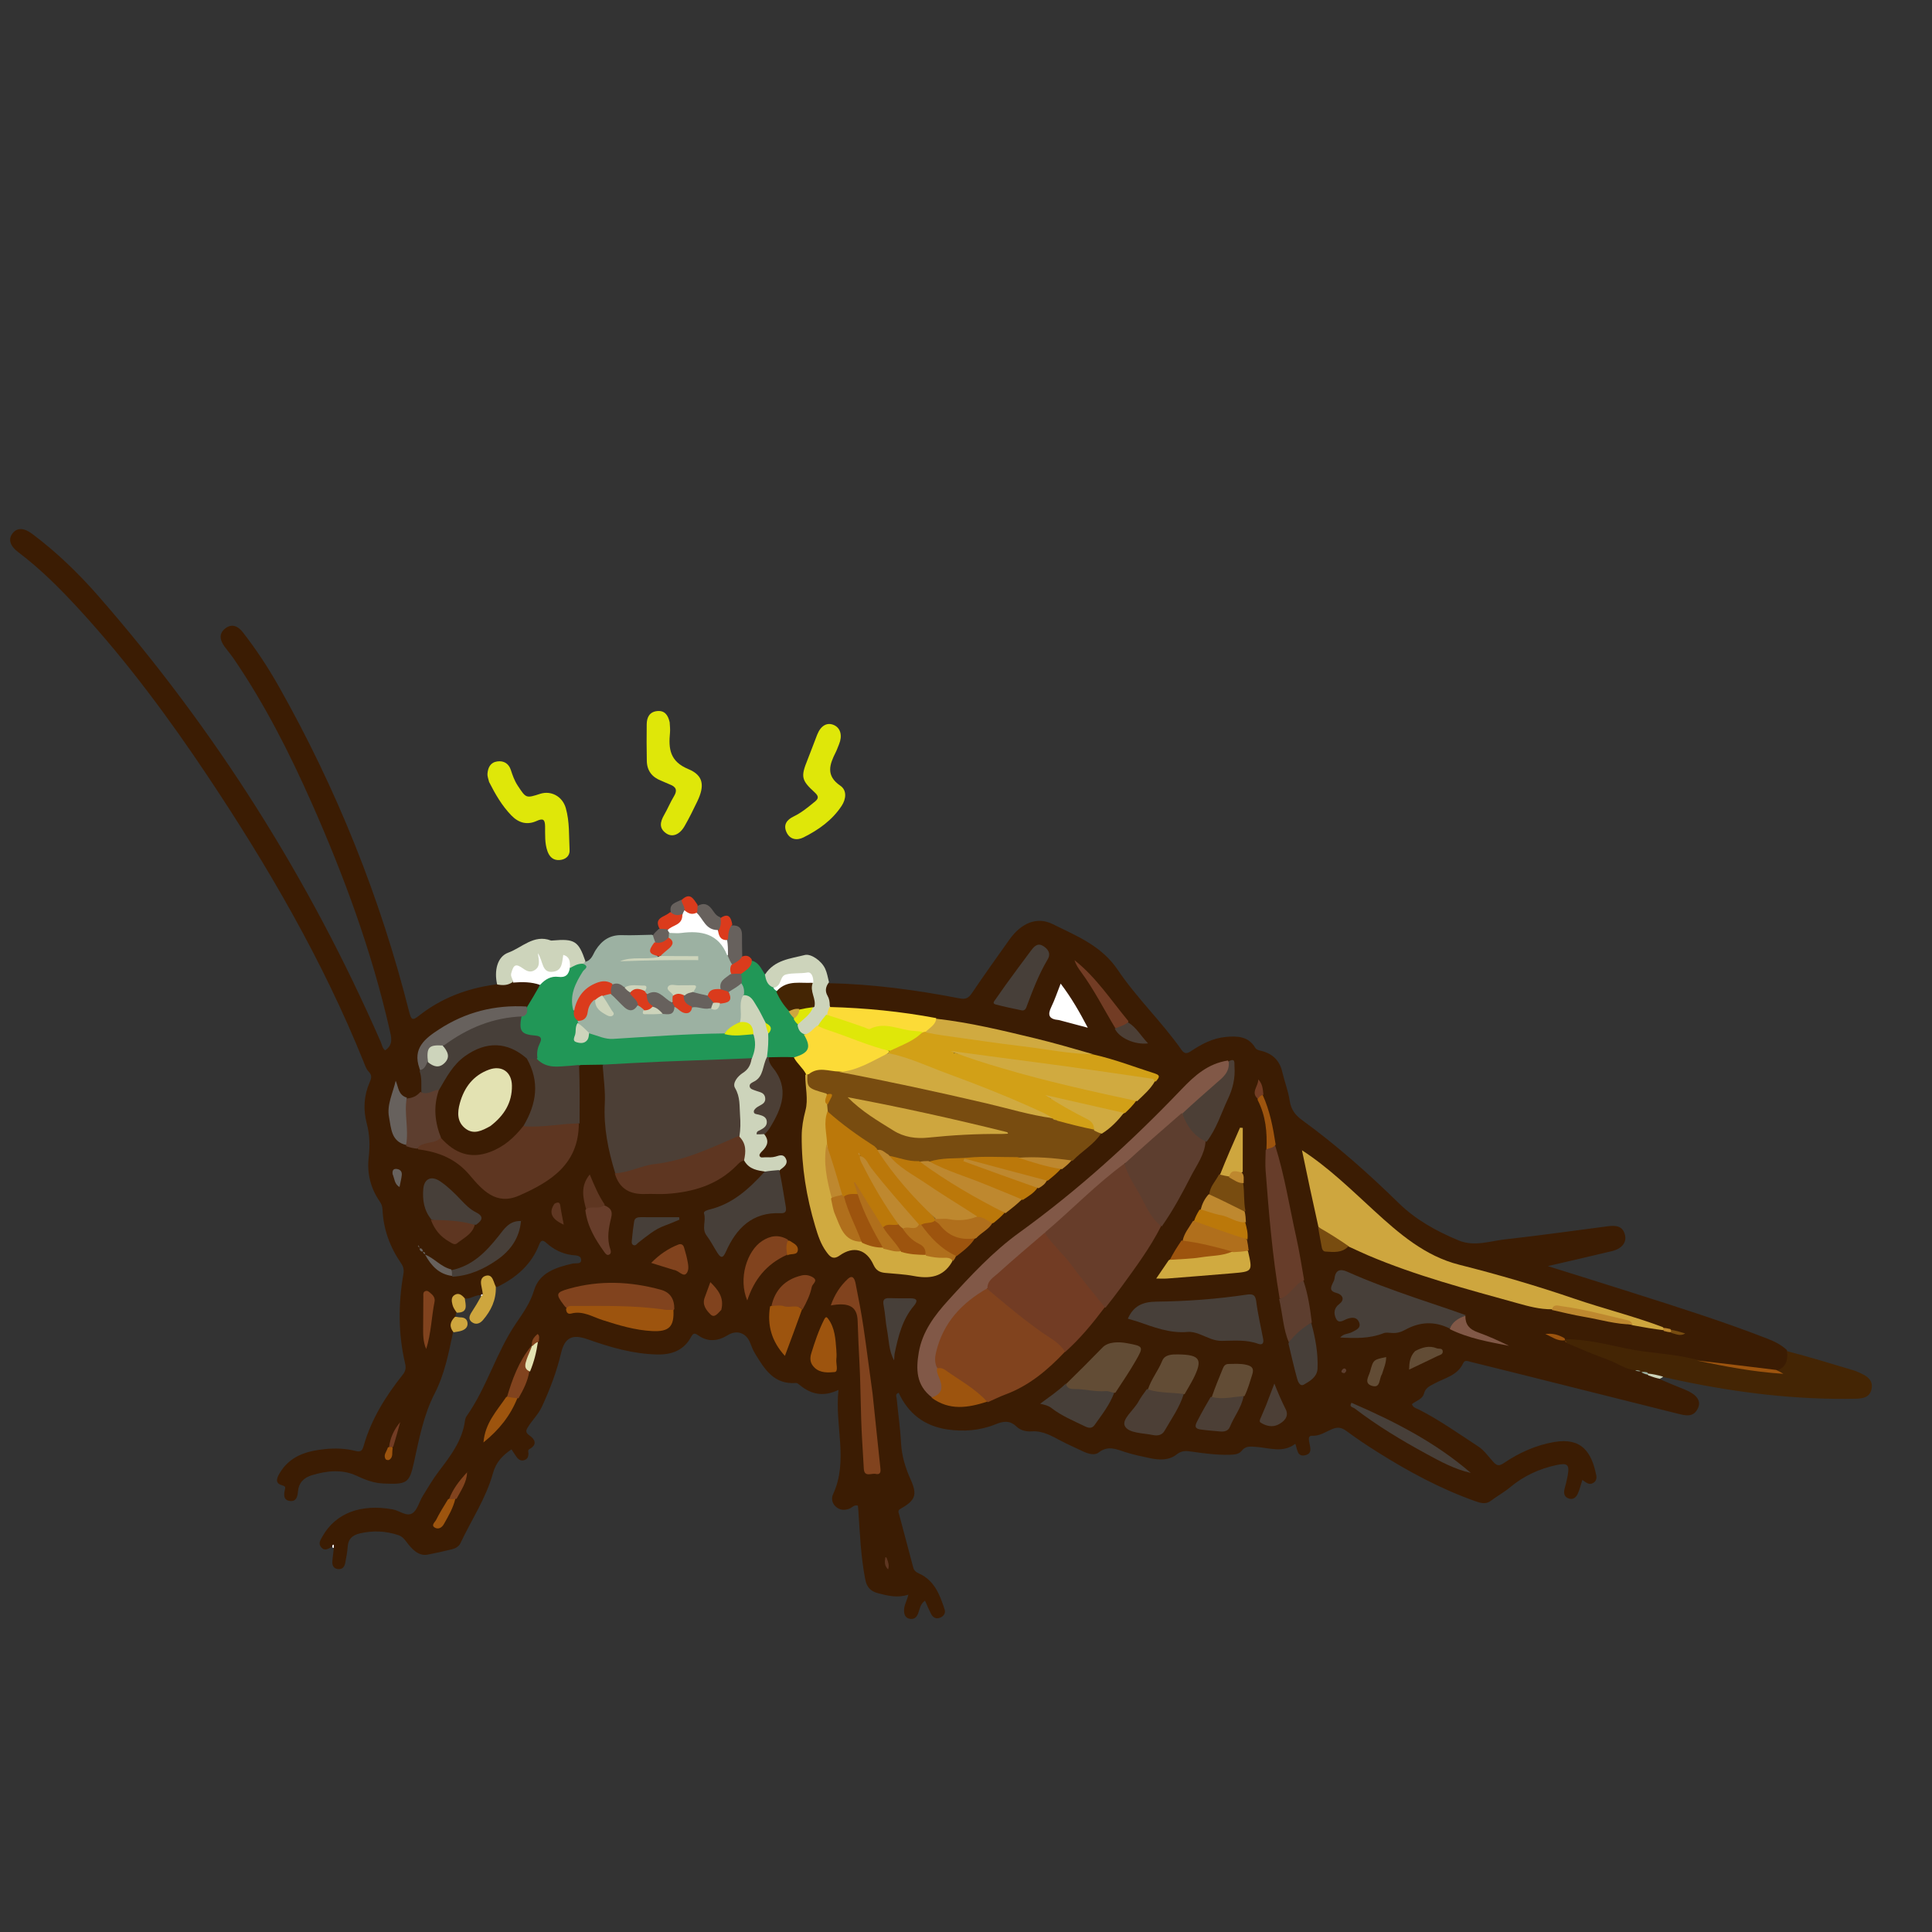 <?xml version="1.0" encoding="utf-8"?>
<!-- Generator: Adobe Adobe Illustrator 24.2.0, SVG Export Plug-In . SVG Version: 6.00 Build 0)  -->
<svg version="1.1" id="レイヤー_1" xmlns="http://www.w3.org/2000/svg" xmlns:xlink="http://www.w3.org/1999/xlink" x="0px"
	 y="0px" width="1000px" height="1000px" viewBox="0 0 1000 1000" style="enable-background:new 0 0 1000 1000;"
	 xml:space="preserve">
<rect x="0" y="0" width="1000" height="1000" fill="#333333" stroke="none"/>
<style type="text/css">
	.st0{fill:#3B1C03;}
	.st1{fill:#442504;}
	.st2{fill:#9CB1A2;}
	.st3{fill:#DFE709;}
	.st4{fill:#219757;}
	.st5{fill:#CDD4BB;}
	.st6{fill:#CEA63E;}
	.st7{fill:#67615D;}
	.st8{fill:#DB3B1C;}
	.st9{fill:#4C3F36;}
	.st10{fill:#784C10;}
	.st11{fill:#D2A017;}
	.st12{fill:#81431E;}
	.st13{fill:#673D2A;}
	.st14{fill:#815847;}
	.st15{fill:#723C24;}
	.st16{fill:#5E3621;}
	.st17{fill:#D0AA40;}
	.st18{fill:#5D3E2F;}
	.st19{fill:#473F39;}
	.st20{fill:#FCDB37;}
	.st21{fill:#BB780A;}
	.st22{fill:#624C35;}
	.st23{fill:#9D540E;}
	.st24{fill:#BE882F;}
	.st25{fill:#B06F1C;}
	.st26{fill:#FFFFFF;}
	.st27{fill:#E3E2B2;}
</style>
<g>
	<path class="st0" d="M249.6,670.51c-3.31-0.62-5.42,1.63-8.35,1.68c-6.38-0.95-6.58-0.64-4.99,6.93c-0.23,0.63-0.3,0.95-0.43,1.78
		c-0.51,3.01-1.87,5.4-1.28,8.39c-2.35,11.18-4.39,21.93-9.63,32.11c-5.78,11.22-8.08,23.89-10.82,36.22
		c-2.27,10.22-3.79,10.73-15.55,10.25c-5.16-0.21-9.47-1.91-14.16-4.09c-7.2-3.35-15.3-2.57-22.99-0.2
		c-4.16,1.28-6.78,3.88-7.17,8.48c-0.22,2.58-0.89,5.35-4.33,4.82c-3.13-0.48-3.03-3.06-2.52-5.5c0.24-1.16,0.72-2.02-1.13-2.51
		c-3.68-0.99-3.34-3.18-1.67-6.08c5.28-9.14,13.98-11.75,23.56-12.73c5.33-0.55,10.7-0.37,15.89,0.96c2.64,0.67,3.5-0.17,4.17-2.54
		c3.92-13.85,11.4-25.8,20.26-36.94c1.54-1.94,1.74-3.64,1.2-5.93c-3.59-15.3-3.53-30.7-0.88-46.12c0.37-2.13,0.09-3.78-1.15-5.58
		c-5.8-8.39-9.21-17.65-9.65-27.9c-0.07-1.57-0.54-2.85-1.43-4.14c-4.76-6.85-6.66-14.61-5.72-22.75c0.7-6.02,0.55-11.75-1-17.6
		c-1.93-7.27-1.5-14.52,1.57-21.48c0.86-1.96,1.24-3.48-0.56-5.33c-1.32-1.36-1.96-3.44-2.7-5.27
		c-21.16-52.37-49.39-100.89-80.66-147.73c-20.08-30.07-41.56-59.1-66.04-85.8c-9.92-10.82-20.22-21.22-31.98-30.09
		c-4.33-3.27-5.28-6.63-3.03-9.68c2.21-2.99,5.75-3.16,10.13,0.11c12.73,9.51,24.1,20.53,34.53,32.47
		c60.56,69.32,109.09,146.26,145.98,230.58c0.65,1.48,0.82,3.24,2.26,4.35c4.5-2.94,3.17-6.97,2.26-10.98
		c-9.21-40.35-23.43-78.99-40.13-116.75c-11.52-26.03-24.37-51.38-40.47-74.96c-1.5-2.19-3.26-4.21-4.82-6.36
		c-2.32-3.19-3.04-6.61,0.39-9.3c3.46-2.72,6.67-1.19,9.08,1.9c6.86,8.81,13.02,18.11,18.51,27.83
		c30.12,53.26,52.7,109.56,67.68,168.87c1.07,4.22,1.85,4.34,5.06,1.81c11.51-9.08,24.75-14.13,39.65-16.15
		c2.66-1.17,5.18-0.99,7.9-1.82c5.15-1.51,9.73-1.09,14.45,1.4c1.37,5.6-2.47,8.63-5.57,12.36c-8.02,1.42-15.84,0.76-23.51,2.83
		c-9.98,2.69-18.82,7.26-26.94,13.5c-4.04,3.1-6.39,6.66-4.66,11.96c0.35,1.08,0.25,2.3,0.32,3.87c0.85,3.67,1.23,6.97,0.45,10.72
		c-1.52,3.08-3.66,4.64-7.12,4.81c-3.96-0.48-5.94-2.68-6.95-6.11c-2.14,7.95-3.93,15.74,0.14,23.6c1.11,2.15,2.19,4.09,4.83,5.19
		c2.07,0.92,3.94,1.27,6.15,1.72c11.53,1.24,20.78,5.6,28.53,14.24c12.7,14.17,17.14,14.25,33.54,4.94
		c0.87-0.49,1.64-1.15,2.51-1.64c11.5-6.51,17.78-16.21,18.03-29.98c-0.46-8.56,0.65-16.71,0-24.86c-0.13-1.66,0.02-3.33,1.04-5.26
		c3.9-2.16,7.65-1.71,11.82-0.74c3.07,4.88,3.13,10.07,2.98,15.15c-0.38,13.37,0.76,26.53,4.74,39.79
		c3.43,9.72,5.53,11.14,15.32,11.47c10.52,0.35,20.86-0.33,30.72-4.42c5.24-2.17,10.15-4.87,14.16-8.99c1.27-1.3,2.57-2.6,4.85-3.02
		c3.97,1.67,6.98,4.57,11.44,5.25c1.07,1.73,0.11,2.82-0.78,3.73c-6.63,6.79-13.28,13.51-22.77,16.4
		c-6.34,1.93-8.29,6.96-5.28,13.06c1.33,2.68,3.25,5.02,4.76,7.6c1.22,2.09,2.38,2.09,3.45-0.15c1.87-3.92,4.13-7.56,7.21-10.7
		c5.22-5.32,11.33-8.72,18.93-8.66c3.38,0.03,4.3-1.14,3.79-4.48c-0.81-5.23-2.46-10.38-1.95-16.12c0.28-0.98,0.62-1.55,0.9-2.14
		c1.79-3.7,1.4-4.36-2.54-4.06c-1.98,0.15-3.94,0.42-5.91,0.11c-2.86-0.44-3.84-2.05-2.12-4.47c1.76-2.46,2.22-5.07,1.95-8.31
		c1.64-4,3.77-7.34,5.59-10.85c3.74-7.22,3.82-14.1-0.79-21.02c-1.67-2.5-3.94-5.09-1.99-8.84c3.93-1.52,7.6-1.05,11.68-0.61
		c3.85,2.54,6.2,5.86,8.16,9.96c0.25,8.46,1.12,16.41-0.87,24.59c-2,8.2-0.92,16.85,0.27,25.28c1.68,11.86,3.49,23.69,8.19,34.84
		c0.84,1.99,1.7,3.97,2.93,5.77c1.66,2.42,3.52,2.95,6.37,1.58c8.03-3.88,12.73-2.63,17.79,4.93c2.07,3.08,4.46,4.47,8.09,4.83
		c4.45,0.44,8.94,0.76,13.36,1.52c6.62,1.13,12.62,0.38,17.11-5.93c1.14-1.13,2.08-1.93,2.92-3.28c3.27-3.36,6.95-5.77,9.98-9.37
		c2.78-3.11,6.19-4.99,9.04-8.01c1.98-1.97,4.22-3.1,6.17-5.11c3.13-2.34,6.02-4.45,9.06-6.91c2.82-1.93,5.28-3.79,7.94-5.94
		c1.96-1.2,3.43-2.48,5.02-4.13c2.63-1.83,4.75-3.73,7.08-5.93c2.19-1.33,3.71-2.97,5.75-4.5c5.06-4.6,10.27-8.52,15.02-13.47
		c4.62-3.11,7.97-7.08,11.89-10.94c2.18-2.1,4.1-3.97,6.17-6.17c3.38-3.45,6.76-6.43,9.8-10.18c1-3.24-1.67-3.08-3.07-3.55
		c-9.28-3.16-18.52-6.44-28.38-9.01c-26.68-7.72-53.33-13.89-80.75-18.63c-17.44-2.91-34.55-4.92-51.79-5.76
		c-1-0.05-1.98-0.15-3.35-0.64c-2.5-4.28-5.43-8.31-1.09-12.97c23.3,0.49,45.87,3.58,68.28,7.92c2.89,0.56,4.46-0.28,6.09-2.7
		c6.34-9.37,12.9-18.58,19.47-27.8c6-8.42,14.11-12.09,22.39-7.98c12.32,6.12,25.2,11.1,33.73,23.76
		c9.81,14.57,22.81,26.88,32.96,41.35c1.56,2.22,2.93,1.94,4.91,0.62c5.44-3.62,11.19-6.68,17.82-7.31
		c5.92-0.57,11.78-0.5,15.39,5.55c0.68,1.13,1.83,1.31,2.97,1.59c5.85,1.41,9.62,4.84,11.02,10.87c1.16,5.01,3.1,9.89,3.86,14.95
		c0.68,4.53,2.82,7.43,6.4,10.04c17.81,12.94,34.24,27.53,49.97,42.91c8.98,8.78,19.63,14.64,31.1,19.39
		c8.17,3.38,16.11,0.32,24.05-0.56c17.7-1.95,35.33-4.47,52.99-6.75c4.04-0.52,7.91-0.44,9.06,4.57c0.88,3.86-1.69,7.05-6.76,8.27
		c-10.64,2.58-21.33,4.99-33.21,7.76c15.4,4.83,29.6,9.23,43.76,13.75c23.42,7.46,46.86,14.84,69.78,23.76
		c3.6,1.4,7,3.01,10.11,5.84c2.53,5.8,1.6,8.2-4.46,11.32c-12.1-1.15-23.8-2.1-35.37-4.1c-1.98-0.34-3.95-0.41-6.35-0.74
		c-15.81-3.26-31.57-4.16-46.91-7.68c-6.44-1.48-12.98-2.61-19.95-3.37c-3.16-1.3-6.16-1.9-9.25-3.21c2.01,1.05,3.92,1.39,6.06,2.17
		c0.56,0.17,0.77,0.26,1.31,0.49c0.75,0.33,1.18,0.53,1.93,0.88c11.36,4.2,22.22,8.69,33.36,13.45c1.19,0.43,2.04,0.77,3.28,1.01
		c0.55,0.13,0.77,0.19,1.3,0.38c1.29,0.64,2.17,1.33,3.57,1.75c2,0.77,3.86,1.06,5.45,2.67c4.52,1.99,8.82,3.73,13.12,5.46
		c6.23,2.51,8.75,5.76,7.02,9.63c-2.32,5.19-6.76,3.86-10.8,2.85c-28.07-7-56.12-14.07-84.18-21.11c-7.58-1.9-15.17-3.75-22.75-5.64
		c-1.43-0.36-2.98-1.18-3.87,0.76c-2.9,6.3-9.41,7.53-14.7,10.4c-2.38,1.29-4.74,2.17-5.53,5.2c-0.8,3.04-4.03,3.72-6.25,5.52
		c0.55,1.88,2.4,2.2,3.72,2.87c10.71,5.46,20.46,12.44,30.5,18.97c3.27,2.13,5.42,5.39,8.01,8.19c1.83,1.97,3.03,2.04,5.3,0.5
		c7.92-5.35,16.51-9.26,26.03-10.91c14.43-2.5,19.45,5.43,21.83,17.14c0.31,1.51,0.05,3.02-1.44,3.97c-2.29,1.45-3.93-0.32-5.75-1.5
		c-0.84,2.61-1.37,5.04-2.4,7.24c-0.89,1.9-2.57,3.24-4.89,2.28c-2.3-0.95-2.43-2.89-1.87-5.04c0.55-2.08,1.1-4.17,1.5-6.29
		c1.15-6.17,0.18-7.18-6.06-5.81c-8.75,1.92-16.75,5.64-23.6,11.38c-3.21,2.69-6.85,4.64-10.15,7.13c-2.59,1.94-5.4,1.02-8.11,0.06
		c-17.81-6.32-34.33-15.24-50.27-25.26c-5.49-3.45-10.92-7.05-16.12-10.92c-2.56-1.9-4.59-2.32-7.62-1.04
		c-3.29,1.39-6.37,3.63-10.3,3.42c-1.81-0.09-1.77,1.41-1.55,2.91c0.38,2.64,2.09,6.18-1.93,7.15c-4.38,1.06-4.09-3.22-5.19-5.9
		c-6.57,5.01-13.76,1.97-20.69,1.56c-2.77-0.17-5.05-0.48-7.06,2.05c-1.53,1.93-4.1,2.01-6.46,2.07
		c-6.52,0.15-12.96-0.71-19.39-1.63c-2.79-0.4-5.19-0.67-7.85,1.46c-4,3.2-9.07,2.91-13.9,1.9c-4.23-0.88-8.48-1.79-12.59-3.1
		c-4.7-1.5-9-3.62-13.87,0.2c-2.13,1.67-5.5,0.63-8.15-0.62c-3.76-1.77-7.56-3.46-11.25-5.38c-4.82-2.51-9.43-5.36-15.27-4.95
		c-2.8,0.2-5.78-0.48-7.91-2.53c-3.4-3.27-6.79-2.77-10.8-1.13c-8.03,3.27-16.55,3.92-25.06,2.64
		c-11.67-1.75-20.13-8.17-25.05-18.97c-1.99,0.71-1.11,2.09-1.03,2.99c0.71,7.63,1.84,15.23,2.24,22.87
		c0.35,6.79,2.24,12.98,5.01,19.11c3.54,7.82,2.4,10.82-5.25,15.07c-1.63,0.9-1.01,1.91-0.76,2.87c2.4,9.17,4.92,18.3,7.3,27.47
		c0.48,1.85,1.59,2.52,3.22,3.27c7.82,3.63,10.61,11,13.04,18.48c0.63,1.93-0.43,3.59-2.44,4.34c-2.11,0.79-3.62-0.2-4.55-1.97
		c-1.15-2.19-2.07-4.49-3.15-6.88c-2.54,1.75-2.7,4.39-3.57,6.63c-0.85,2.21-2.36,3.27-4.64,2.68c-2.12-0.54-2.63-2.29-2.64-4.29
		c-0.02-2.58,1.41-4.75,2.24-8.15c-5.58,1.86-10.57,0.61-15.67-0.71c-3.99-1.04-5.87-3.23-6.63-7.06
		c-2.33-11.81-2.79-23.81-3.6-35.77c-0.06-0.83-0.15-1.65-0.23-2.51c-1.98-0.62-3.03,1.08-4.5,1.61c-2.55,0.92-4.92,0.75-6.98-1.13
		c-1.96-1.8-2.36-4.28-1.35-6.45c8.08-17.5,0.7-35.49,2.79-53.94c-7.94,3.78-14.17,2.26-19.9-2.39c-0.63-0.51-1.43-1.24-2.09-1.19
		c-11.43,0.91-16.34-7.22-21.24-15.29c-1.03-1.69-1.76-3.58-2.48-5.44c-1.98-5.17-6.86-6.93-11.5-4.08
		c-5.12,3.15-10.33,3.78-15.41,0.14c-1.88-1.35-2.64-1.11-3.68,0.82c-3.76,7-10.05,9.26-17.58,9.09
		c-12.49-0.28-24.28-3.72-35.92-7.85c-8.04-2.85-11.92-0.93-13.83,7.21c-2.25,9.59-5.74,18.7-9.87,27.63
		c-1.79,3.86-4.75,6.74-7,10.19c-1.32,2.03-1.75,3.15,0.58,4.76c2.88,2,4.06,4.65,0.15,6.91c-1.05,0.61-0.84,1.15-0.76,1.94
		c0.18,1.83-0.31,3.41-2.24,3.94c-2.16,0.58-3.38-0.86-4.42-2.47c-0.63-0.98-1.28-1.94-2.07-3.14c-4.66,3.13-8.04,6.68-9.63,12.44
		c-3.56,12.91-11.14,24.09-16.79,36.11c-0.82,1.74-2.55,2.7-4.34,3.14c-4.19,1.03-8.43,2-12.62,2.79
		c-4.82,0.91-8.26-2.97-10.89-6.47c-1.28-1.7-2.4-3-4.34-3.64c-6.47-2.15-13.01-2.44-19.68-0.92c-3.88,0.88-6.23,2.75-6.5,6.98
		c-0.18,2.81-0.74,5.61-1.27,8.38c-0.38,1.98-1.45,3.41-3.76,3.15c-2.32-0.27-3.02-1.92-2.91-3.93c0.11-1.99,0.5-3.95,0.72-6.36
		c-0.14-0.79-0.27-1.14-0.65-1.3c-2,0.88-3.81,2.47-5.66,0.51c-1.95-2.06-0.59-3.92,0.5-5.86c6.75-12.01,19.82-16.93,36.29-13.97
		c3.52,0.63,7.25,3.94,10.25,2c2.58-1.67,3.48-5.86,5.3-8.83c2.7-4.39,5.31-8.87,8.43-12.96c6.05-7.95,12.1-15.81,13.48-26.14
		c0.11-0.8,0.39-1.68,0.85-2.33c10.48-14.89,15.27-32.81,25.46-47.87c3.67-5.42,7.45-10.6,9.44-17.25
		c2.74-9.16,11.35-11.85,19.87-13.82c1.61-0.37,4.51,0.44,4.51-1.76c0-2.76-2.93-2.41-5.05-2.71c-4.9-0.7-9.19-2.86-12.86-6.15
		c-1.75-1.57-2.82-1.86-3.83,0.76c-3.99,10.34-11.72,17.08-21.77,21.98c-1.47,0.06-1.91-0.83-2.4-1.67
		c-0.72-1.24-1.31-2.99-3.15-2.29c-1.68,0.64-1.35,2.38-1.24,3.84c0.07,0.97,0.33,1.92,0.23,3.25
		C250.48,669.83,250.36,670.04,249.6,670.51z"/>
	<path class="st1" d="M809.83,693.18c11.05-0.09,21.47,2.62,31.94,4.81c11.79,2.46,23.92,2.56,35.9,5.67
		c13.93,3.08,27.86,4.26,41.62,6.52c0.35,0.06,0.63,0.07,0.88-0.13c-0.12-0.11-0.25-0.22-0.42-0.64c4.66-1.77,5.77-5.23,5.18-10.08
		c11.45,3.01,22.9,6.44,34.34,9.91c1.42,0.43,2.79,1.07,4.15,1.7c3.4,1.57,6.16,3.78,5.3,7.99c-0.87,4.27-4.29,4.95-8.06,5.04
		c-30.78,0.66-61.12-3.04-91.18-9.36c-2.54-0.53-5.07-1.14-7.99-1.74c-2.86-0.53-5.4-0.58-8.18-1.44c-1.33-0.43-2.28-0.79-3.57-1.35
		c-0.36-0.13-0.29-0.13-0.27-0.1c-0.83-0.38-1.74-0.57-2.98-0.74c-5.4-0.52-9.42-3.72-14.02-5.38c-7.11-2.56-14.08-5.52-21.31-8.6
		c-0.45-0.5-0.67-0.73-1.05-1.14c-0.18-0.16-0.15-0.15-0.15-0.14C809.83,693.8,809.71,693.61,809.83,693.18z"/>
	<path class="st2" d="M302.73,497.88c3.52-0.75,4.14-3.87,5.55-6.08c3.29-5.16,7.51-8,13.82-7.77c4.93,0.18,9.89-0.12,15.29-0.2
		c1.74,0.61,2.15,1.76,2.3,3.4c-2.99,3.72-0.88,6.05,1.42,8.61c-5.09,0.81-10.02,1.27-12.93,1.21c7.74-0.02,17.48-1.64,25.38-1.06
		c-2.01-0.03-5.94,0.09-10.21-0.1c-3.23-2.29-0.46-3.48,0.72-4.56c1.94-1.79,2.9-3.54,1.43-6.41c-0.1-0.92,0.01-1.43,0.56-2.19
		c6.69-1.79,13.13-1.3,19.53-0.6c4.13,0.45,6.6,3.48,8.7,6.8c0.97,1.54,1.74,3.2,3.03,5.04c0.96,1.54,1.45,2.83,1.84,4.59
		c0.23,1.74,0.18,3.07-0.03,4.78c-1.07,3.55-4.81,4.87-5.63,8.62c-2.38,1.55-5.02,1.76-7.32,3.63c-2.48,0.82-4.46,0.29-6.7-0.83
		c-1.47-1.11-0.32-3.91-3.09-3.5c-2.73,0.4-5.68-0.84-8.2,0.84c-0.6,0.4,0.32,1.5,0.68,2.62c0.33,1.33,0.3,2.3-0.13,3.61
		c-2.6,1.91-4.1-0.24-5.73-1.27c-2.28-1.44-4.48-2.75-7.66-2.29c-0.81-0.23-1.2-0.48-1.73-1.12c-2.8-4.34-6.64-1.73-10.28-2.09
		c-2.24-0.19-3.89-1.28-6.15-1.47c-7.77-1.51-14.17,1.73-17.37,8.57c-0.69,1.48-0.81,3.24-2.57,4.49c-2.77-0.56-2.37-2.67-2.41-4.38
		c-0.12-4.98,1.63-9.46,4.03-13.72c0.97-1.73,2.45-3.19,2.75-5.64C301.73,498.52,301.97,498.12,302.73,497.88z"/>
	<path class="st3" d="M346.62,373.86c0.13,2.08,0.32,3.76,0.16,5.41c-0.79,8.28-0.11,14.84,9.52,18.82
		c7.92,3.27,8.46,8.69,4.65,16.65c-2.08,4.35-4.22,8.69-6.62,12.87c-2.55,4.44-6.31,5.9-9.44,3.78c-3.95-2.67-3.18-6.03-1.12-9.6
		c1.83-3.17,3.21-6.6,5.11-9.71c1.9-3.13,0.96-4.85-2.15-6.04c-1.55-0.59-3.03-1.36-4.58-1.97c-4.69-1.82-7.27-5.19-7.36-10.24
		c-0.11-6.32-0.15-12.65-0.05-18.98c0.05-3.45,1.36-6.31,5.25-6.78C343.88,367.6,345.75,369.92,346.62,373.86z"/>
	<path class="st3" d="M253.16,404.77c-0.4-1.65-0.94-2.97-0.85-4.24c0.24-3.21,1.5-5.92,5.11-6.42c3.42-0.47,5.92,1.18,6.97,4.37
		c0.93,2.86,1.9,5.61,3.57,8.15c4.34,6.59,4.29,6.62,11.67,4.24c5.55-1.79,11.48,1.28,13.23,7.41c2.03,7.09,1.57,14.51,1.96,21.79
		c0.16,2.93-2.04,4.83-5.14,5.08c-3.37,0.27-5.3-1.69-6.32-4.59c-1.47-4.16-1.16-8.56-1.22-12.86c-0.06-3.59-1.05-4.28-4.38-2.77
		c-4.94,2.24-9.33,1.03-13.12-2.9C259.84,417.06,256.43,411.2,253.16,404.77z"/>
	<path class="st3" d="M421.24,415.36c2.38-1.78,2.86-3.01,0.5-5.16c-7.05-6.4-7.29-8.22-3.77-16.92c1.74-4.31,3.29-8.69,5-13.01
		c1.88-4.75,5.18-6.58,8.74-4.95c3.39,1.55,4.41,5.51,2.57,9.92c-0.58,1.38-1.05,2.81-1.72,4.14c-3.18,6.31-5.26,12.08,2.39,17.3
		c3.47,2.37,3.03,6.87,0.68,10.43c-4.89,7.44-11.96,12.43-19.74,16.33c-3.39,1.69-7.11,1.18-8.86-2.82
		c-1.65-3.76,0.23-6.31,3.71-7.99C414.5,420.82,417.77,418.24,421.24,415.36z"/>
	<path class="st4" d="M411.14,547.23c-4.28-0.18-8.2-0.12-12.57,0c-0.71,0.1-0.97,0.14-1.55-0.04c-2.05-3.63,0.01-7.25-0.82-11.07
		c1.37-2.47,1.85-4.5-0.73-6.52c-3.76-4.82-5.01-11.06-10.74-14.46c-1.11-1.87-1.13-3.69-1.71-5.77c-0.28-1.67-0.29-2.97-0.06-4.64
		c1.28-3.23,4.17-4.74,5.99-7.54c3.67,0.86,4.85,3.85,6.68,6.7c2.19,1.75,2.44,4.5,4.66,6.23c0.86,0.88,1.44,1.55,2.2,2.52
		c1.78,3.46,3.96,6.28,5.93,9.62c0.83,1.65,1.75,2.84,2.95,4.23c0.81,1.18,1.39,2.12,2.18,3.33c0.9,2.05,1.98,3.56,3.55,5.2
		C421.05,542.71,418.99,546.98,411.14,547.23z"/>
	<path class="st5" d="M303.02,497.57c-0.24,0.46-0.52,0.61-0.91,1c-1.71,2.17-4.07,2.32-6.64,2.76c-1.67-1.02-1.4-2.82-2.61-4.36
		c-1.71,3.86-3.37,7.74-8.38,6.91c-3.47-0.57-4.47-3.26-4.75-6.5c-0.56,5.3-3.19,7.3-7.36,6.02c-1.83-0.56-3.35-3.62-5.63-1.15
		c-1.44,1.57-0.55,3.88-1.38,6.05c-2.52,1.78-5.04,1.79-8.04,1.26c-1.59-6.91-0.09-14.36,5.82-16.5c7-2.54,13.19-9.6,21.95-6.27
		c0.29,0.11,0.66,0.03,0.99,0C297.42,485.81,299.45,487.07,303.02,497.57z"/>
	<path class="st5" d="M416.28,535.31c-2.22-0.86-3.01-2.39-3.44-4.56c1.03-4.45,5.61-5.96,7.18-10.16
		c0.52-3.78-0.64-7.14-0.34-10.93c0.13-3.83-1.48-5.03-4.93-4.67c-4.26,0.44-8.77-0.12-10.93,4.98c-0.43,1.02-1.63,1.63-3.24,1.25
		c-3.38-1.12-4.09-3.69-4.64-6.76c4.94-7.66,13.13-8.24,20.65-10.16c3.08-0.79,8.58,2.9,10.52,7.1c0.96,2.07,1.34,4.4,1.98,6.99
		c-1.86,2.43-2.1,4.7-0.74,7.05c0.85,1.48,1.13,3.02,1.14,5.08c0.58,1.65,0.09,2.78-0.51,4.24c-1.33,2.74-3.19,4.64-5.27,6.81
		C421.39,533.44,420.01,536.34,416.28,535.31z"/>
	<path class="st6" d="M249.92,670.02c-0.18-1.8-0.61-3.38-0.87-4.99c-0.34-2.12,0.08-4.07,2.42-4.71c2.54-0.69,3.43,1.21,4.15,3.14
		c0.28,0.76,0.51,1.55,1.01,2.58c0.23,6.83-2.47,12.32-6.63,17.2c-1.59,1.87-3.67,2.61-5.73,1.12c-2.07-1.5-1.28-3.47-0.09-5.29
		c1.63-2.51,3.19-5.06,4.77-7.95c0-0.36,0.05-0.26,0-0.24C249.25,670.76,249.52,670.53,249.92,670.02z"/>
	<path class="st7" d="M379.01,499.32c-0.92-1.37-1.49-2.62-2.18-4.25c-1.01-2.55-1.28-4.81-1.21-7.56c0.1-3.33-0.3-6.39,3.02-8.51
		c3.93-0.21,5.45,1.61,5.42,5.01c-0.03,3.27,0.03,6.54,0.11,10.32C384.2,498.07,382,498.98,379.01,499.32z"/>
	<path class="st7" d="M360.87,469.04c3.24-1.97,5.5-1.14,7.49,1.41c1.17,1.51,1.99,3.39,4.28,4.26c2.12,2.13,1.66,4.16-0.08,6.45
		c-4.12,1.84-6.52-0.27-8.69-2.94c-1.24-1.52-2.43-3.08-3.51-5.22C359.92,471.48,359.98,470.37,360.87,469.04z"/>
	<path class="st8" d="M341.54,480.99c-3.47-6.12,2.44-6.24,5.09-8.7c2.48-1.04,4.4,0.44,6.72,0.84c1.53,6.09-3.57,6.54-7.12,8.73
		C344.38,482.3,343.01,482.21,341.54,480.99z"/>
	<path class="st8" d="M378.46,499.56c2.12-1.42,4.32-2.11,5.63-4.45c2.05-0.76,3.73-0.55,5.04,1.59c0.16,3.73-2.47,5.11-5,7.01
		c-1.77,1.63-3.47,1.7-5.6,0.55C377.85,502.59,377.76,501.25,378.46,499.56z"/>
	<path class="st8" d="M371.7,481.74c1.57-2.15,1.49-4.19,1.29-6.61c3.98-2.68,5.38-0.49,6.04,3.39c-1.9,2.3-2.09,4.78-2.23,7.68
		C372.85,488.02,371.66,487.01,371.7,481.74z"/>
	<path class="st6" d="M234.78,689.6c-2.38-2.87-1.89-5.46,0.74-8.03c1.03-0.01,1.82,0.29,2.61,0.29c2.08-0.01,3.63,0.72,3.86,2.92
		c0.22,2.13-1.2,3.34-3.02,3.98C237.74,689.19,236.41,689.33,234.78,689.6z"/>
	<path class="st6" d="M236.46,679.45c-1.01-1.37-1.89-2.66-2.24-4.07c-0.43-1.73-0.88-3.8,0.95-5.03c2.09-1.4,3.76-0.25,5.4,1.69
		C241.05,675.55,242.44,679.47,236.46,679.45z"/>
	<path class="st8" d="M361.1,468.42c-0.03,1.32-0.15,2.3-0.21,3.65c-2.16,3.51-4.34,1.79-6.82,0.01c-1.37-2.03-1.92-3.86-1.27-6.26
		C357.24,461.57,358.96,465.3,361.1,468.42z"/>
	<path class="st7" d="M341.03,480.79c1.5-0.06,2.68,0.06,4.23,0.2c1.01,0.09,1.31,0.45,1.1,1.48c-0.17,0.84-0.18,1.3-0.17,2.11
		c-0.77,4.38-3.34,4.91-6.95,3.36c-0.55-1.43-0.89-2.45-1.31-3.8C338.8,482.87,339.76,481.92,341.03,480.79z"/>
	<path class="st7" d="M352.76,465.67c-0.1,1.55,1.25,2.86,1.55,4.82c0.19,1.14-0.03,1.82-0.89,2.59c-2.32,0.8-4.23,0.92-6.18-0.83
		C346.12,467.67,349.83,467.24,352.76,465.67z"/>
	<path class="st5" d="M852.79,710.92c2.7,0.26,5.23,0.82,8.03,1.64c-0.32,0.45-0.92,0.64-1.7,1.09c-1.96-0.35-3.73-0.96-5.83-1.71
		C852.85,711.61,852.73,711.42,852.79,710.92z"/>
	<path class="st9" d="M318.42,607.19c-3.66-11.88-6.03-23.68-5.39-35.89c0.34-6.48-0.58-12.88-1.07-19.74
		c4.42-3.6,9.71-2.41,14.48-2.67c19.26-1.05,38.53-2.29,57.84-2.42c0.83-0.01,1.66,0.09,2.9,0.32c3.96,1.78,2.24,4.19,1.15,6.34
		c-0.84,1.65-2.6,2.54-3.87,3.84c-3.57,3.67-3.86,6.04-0.68,9.92c1.47,1.79,1.9,3.42,0.9,5.43c-1.19,2.4-1.32,4.74,0.1,7.12
		c1.88,3.13-0.23,5.72-1.52,8.74c-14.02,7.44-28.16,13.51-43.71,15.62c-4.61,0.63-9.07,2.02-13.55,3.28
		C323.66,607.75,321.24,608.72,318.42,607.19z"/>
	<path class="st10" d="M570.01,586.54c-3.88,5.99-10,9.21-14.79,14.27c-9.39,1.29-18.39-1.25-27.91-0.36
		c-6.11,0.09-11.78,0.3-17.41-0.02c-9.17-0.52-18.18,1.37-27.74,1.5c-1.88,0.45-3.35,0.36-5.23,0.42
		c-5.54,0.02-10.5-0.82-15.56-3.04c-2.33-0.87-3.98-2.24-6.25-3.18c-0.53-0.23-0.73-0.32-1.24-0.59c-0.68-0.43-1.05-0.7-1.68-1.19
		c-8.82-5.75-17.34-11.33-24.6-19.08c-0.42-0.98-0.49-1.68-0.4-2.74c-0.31-2.05,2.98-3.58-0.07-5.47c-9.01-2.18-9.65-2.92-9.4-10.97
		c4.61-5.4,10.22-3.27,15.97-2.73c36.87,6.78,72.94,15.2,109.28,24.24c0.65,0.13,0.91,0.19,1.54,0.36c1.1,0.37,1.81,0.67,2.92,0.97
		c6.2,1.66,12.08,3.03,18.24,4.85C567.52,584.4,569.08,584.74,570.01,586.54z"/>
	<path class="st6" d="M682.4,634.98c-2.95-13.29-5.76-26.25-8.5-39.6c13.6,8.79,25.25,20.19,37.24,31.18
		c13.06,11.96,26.43,23.58,44.1,28.05c20.11,5.08,40.02,10.88,59.61,17.58c15.05,5.15,30.5,8.96,45.73,14.69
		c0.69,0.5,0.83,0.9,0.54,1.63c-5.3-0.62-10.36-1.5-15.8-2.5c-13.9-4.13-27.43-8.1-42.05-8.32c-6.38,0.04-12.16-1.57-17.87-3.16
		c-26.16-7.28-52.45-14.17-77.52-24.86c-3.05-1.3-6.03-2.75-9.39-4.26C692.46,642.71,686.99,639.8,682.4,634.98z"/>
	<path class="st11" d="M566.24,584.68c-6.36-1.27-12.47-2.84-18.92-4.58c-0.78-0.6-1.37-0.62-2.15-0.92
		c-0.25-0.14-0.18-0.18-0.19-0.14c-27.78-11.7-55.82-22.78-84.47-33.31c-0.47-0.42-0.62-0.63-0.79-1.21
		c5.4-4.87,12.33-6.76,18.34-11.01c0.66-0.13,0.93-0.15,1.62-0.11c27.19,4.01,54.16,6.56,80.79,11.51c1.62,0.3,3.25,0.71,5.32,0.85
		c11.24,2.52,21.57,6.57,32.1,9.92c3.17,1.01,1.76,2.37,0.41,4.08c-34.89-5.27-69.77-8.86-104.31-14.77
		c-0.62-0.34-0.33,0.87-0.25,0.21c0.01-0.11,0.1-0.15,0.26-0.13c6.09,0.79,11.92,2.67,17.78,4.39
		c22.98,6.76,46.16,12.73,69.64,17.51c2.27,0.46,4.6,0.84,6.69,2.79c-1.63,2.26-3.49,4.17-5.65,6.2c-3.29,1.65-6.19,0.35-9.03-0.28
		c-10.33-2.3-20.7-4.49-29.65-7.38c-1.84-0.32-1.5,0.84-1.47,0.17c0.01-0.28,0.14-0.41,0.36-0.34c7.93,2.58,15.14,6.61,22.11,11.1
		C566.59,580.39,567.44,582.16,566.24,584.68z"/>
	<path class="st12" d="M551.21,699.67c-9.03,9.6-18.73,17.66-30.97,22.18c-2.94,1.09-5.74,2.54-8.94,3.91
		c-8.88-5.74-16.68-12.68-26.46-17.31c-2.48-2.35-2.34-5.06-1.76-7.65c3.52-15.62,12.47-27.04,27.17-34.26
		c6.85,3.42,12.06,8.57,17.67,13.13c6.68,5.42,14.16,9.75,20.63,15.44C549.86,696.28,551.74,697.1,551.21,699.67z"/>
	<path class="st13" d="M600.98,634.66c-5.74,11.32-13.15,21.23-20.4,31.24c-2.62,3.61-5.36,7.12-8.32,10.87
		c-1.55,0-2.27-0.93-3.02-1.83c-9.04-10.88-17.36-22.35-27.01-32.73c-0.92-0.99-1.54-2.17-1.85-3.87c1.56-4.72,5.71-6.73,8.85-9.49
		c8.47-7.46,16.55-15.36,25.27-22.53c2.17-1.78,4.15-3.86,7.34-4.54c4.15,5.68,6.79,11.92,10.09,17.79
		C594.76,624.58,597.88,629.4,600.98,634.66z"/>
	<path class="st4" d="M389.41,547.71c-20.82,0.91-41.24,1.41-61.63,2.5c-4.95,0.26-9.92,0.51-15.36,0.84
		c-4.1,0.08-7.74,0.1-11.82,0.18c-8.11,2.79-15.68,4.44-22.73-2.32c-1.35-2.55-1.27-4.87-0.47-7.09c1-2.75,0.63-4.1-2.67-4.71
		c-5.74-1.06-7.28-4.11-5.65-10.48c1.41-1.83,2.5-3.43,3.71-5.39c2.27-3.7,4.31-7.12,6.42-10.9c1.32-4.67,4.85-5.47,8.56-5.54
		c2.89-0.05,5.09-0.91,6.94-3.57c2.27-1.23,4.15-2.46,6.87-2.42c3.92,1.44,0.78,2.93,0.13,3.96c-3.87,6.11-7.1,12.32-4.95,20.24
		c1.54,1.43,1.74,3.15,2.74,4.8c0.18,0.55,0.22,0.78,0.28,1.36c-0.15,1.81-0.54,3.24-0.59,4.7c-0.04,1.5-1.44,3.46,0.63,4.36
		c1.78,0.77,2.98-0.74,3.95-2.12c0.47-0.67,0.96-1.32,2.13-1.75c11.08,2.74,21.82,0.72,32.57,0.48c11.8-0.27,23.56-2.12,35.84-1.04
		c5.1,1.38,9.96,0.12,15.06,1.31C393.09,539.1,393.09,542.22,389.41,547.71z"/>
	<path class="st14" d="M582.35,602.02c-14.8,10.77-27.25,23.84-41.21,35.65c-3.04,6.04-8.93,8.7-13.19,13.03
		c-5.33,5.41-12.05,9.38-16.7,16.01c-13.52,7.65-23.12,18-26.73,33.18c-0.59,2.47-0.87,4.87,0.28,7.64
		c2.4,3.38,3.66,6.78,3.42,10.52c-0.21,3.2-1.36,5.89-5.86,5.23c-8.29-6.29-8.26-14.71-6.8-23.3c1.83-10.76,8.23-19.22,15.29-26.98
		c11.41-12.56,23.01-25.1,36.8-35.06c30.44-21.99,58.06-47.08,83.95-74.18c6.59-6.9,13.6-13.27,23.98-14.84
		c3.19,4.83-0.03,7.96-3.07,10.63c-6.33,5.58-12.56,11.28-19.43,16.78c-9.05,8.21-18.11,15.86-27,23.7
		C585.06,600.89,584.05,601.73,582.35,602.02z"/>
	<path class="st15" d="M511.11,667.22c-0.27-4.29,3.05-5.98,5.39-8.1c7.84-7.09,15.91-13.93,24.19-21.01
		c4.11,6.33,9.95,11.16,14.32,17.22c5.22,7.25,11.09,14.03,16.82,21.31c-6.22,8.26-12.67,16.15-20.54,23.18
		c-2.76-4.81-7.66-7.1-11.83-10.06C529.68,682.83,520.46,675.19,511.11,667.22z"/>
	<path class="st16" d="M299.6,581.67c-0.14,21-14.59,29.98-30.92,37.17c-11.99,5.28-19.11-2.97-25.59-10.62
		c-7.04-8.32-15.89-11.98-26.63-13.31c-1.44-2.9,0.9-3.32,2.62-3.93c2.62-0.93,5.38-1.44,8.42-2.39c2.22-0.11,3.38,1.12,4.63,2.19
		c8.12,6.95,16.37,7.7,25.52,2.2c3.69-2.22,7.24-4.65,9.92-8.12c1.02-1.32,2.2-2.47,4.29-3.05c7.49-0.25,14.54-0.82,21.6-1.31
		C295.41,580.37,297.42,580.37,299.6,581.67z"/>
	<path class="st17" d="M417.95,555.95c-0.27,7.11-0.12,7.27,9.7,10.04c1.89,1.8-0.18,3.57,0.47,5.66c0.09,1.05,0.14,1.75,0.26,2.81
		c0.63,5.72,0.34,11.12,0.75,16.92c-1.86,9.37,0.33,18.02,1.99,27.11c1.23,6.09,2.46,11.76,5.5,16.84c2.04,3.42,4.6,6.1,9.21,6.58
		c3.71,1.26,7.07,2.37,10.95,3.08c3.17,0.7,5.95,1.37,9.2,1.72c4.41,0.83,8.48,1.2,12.93,1.9c3.5,0.4,6.54,0.98,9.66,1.05
		c1.81,0.04,3.63,0.35,4.44,2.78c-0.13,0.57-0.24,0.7-0.33,0.84c-4.6,7.83-11.59,8.72-19.72,7.17c-4.88-0.93-9.91-1.11-14.87-1.61
		c-2.79-0.28-4.66-1.27-5.99-4.21c-3.65-8.05-10.35-9.87-17.51-4.77c-3.6,2.56-5.25,0.26-6.89-1.97c-2.89-3.93-4.37-8.58-5.75-13.2
		c-4.55-15.22-7.08-30.75-6.99-46.67c0.03-4.52,0.79-8.86,1.95-13.26c1.55-5.85-0.11-11.86-0.09-18.27
		C417.13,555.91,417.38,555.8,417.95,555.95z"/>
	<path class="st18" d="M582.03,602.38c9.76-8.94,19.55-17.53,29.64-26.26c3.61,5.22,7.28,10.28,12.34,14.64
		c-0.53,7.01-4.62,12.29-7.54,17.98c-4.53,8.84-9.21,17.65-15.15,26.05c-6.32-4.63-8.65-11.98-12.41-18.31
		C586.31,612.12,583.55,607.72,582.03,602.38z"/>
	<path class="st19" d="M750.28,687.6c-7.95-3.93-15.55-3.42-23.04,0.75c-2.1,1.17-4.27,1.75-6.67,1.6
		c-1.49-0.09-3.16-0.39-4.46,0.12c-7.2,2.85-14.69,2.63-22.42,2.23c1.58-2.04,4.27-1.78,6.26-2.87c2-1.09,4.73-2.03,3.49-5.05
		c-1.06-2.61-3.3-2.65-5.9-1.84c-1.93,0.6-4.59,3.06-6.07-0.14c-1.14-2.49-1.2-5.2,1.74-7.45c3.2-2.44,1.51-4.97-1.55-5.75
		c-3.28-0.84-3.06-2.37-2.01-4.68c0.41-0.9,1-1.81,1.1-2.76c0.48-4.48,2.96-5.15,6.58-3.53c11.52,5.17,23.38,9.43,35.3,13.56
		c8.6,2.97,17.26,5.75,26.04,8.94C756,683.1,753.47,685.5,750.28,687.6z"/>
	<path class="st19" d="M588.27,683.87c-1.76-0.48-3.14-0.9-4.5-1.31c2.9-6.59,7.57-8.76,14.89-8.84c15.53-0.17,31.08-1.31,46.5-3.6
		c2.71-0.4,4.59-0.35,5.05,3.39c0.81,6.55,2.38,13,3.59,19.5c0.39,2.11-0.25,3.38-2.67,2.51c-6.12-2.21-12.47-1.56-18.76-1.49
		c-2.04,0.02-3.87-0.42-5.79-1.13c-3.88-1.44-8-3.84-11.82-3.5C605.32,690.24,597.1,686.88,588.27,683.87z"/>
	<path class="st16" d="M318.2,607.29c7.14-0.23,13.57-3.97,20.66-4.77c15.37-1.73,29.12-8.33,43.36-14.52
		c5.8,2.98,5.69,7.39,3.22,12.61c-2.14,0.31-3.19,1.69-4.35,2.85c-9.93,9.95-22.43,13.58-35.98,14.49
		c-3.64,0.24-7.31-0.08-10.95,0.06C326.36,618.32,320.63,615.61,318.2,607.29z"/>
	<path class="st5" d="M385.43,601.13c-0.26-0.39-0.3-0.57-0.27-0.72c0.89-4.23,1.23-8.36-2.46-12.07c0.62-3.91,0.63-7.3,0.35-11.04
		c-0.37-4.97,0.17-9.42-2.61-14.18c-1.48-2.53,1.36-6.06,4.07-7.79c2.61-1.67,3.93-3.82,4.48-7.06c1.76-4.06,2.44-7.87,1.19-12.24
		c-1.71-3.33-3.51-5.99-7.38-6.94c-0.09-4.85-2.65-9.78,1.9-14c4.18-0.14,5.27,3.14,6.9,5.6c1.59,2.43,2.77,5.13,4.32,8
		c0.94,2.01,2.41,3.5,1.69,6.01c0.18,4.12-0.01,7.83-0.57,11.94c-0.01,5.39-1.33,9.86-5.04,13.38c-1.32,1.25-1.71,2.14,0.1,3.48
		c6.48,4.79,6.5,5.77,0.83,10.99c-0.21,0.81,0.34,1.2,0.89,1.58c5.24,3.57,5.35,4.67,0.81,9.33c-1,1.03,0.36,0.82,0.76,1.47
		c2.96,3.5,1.86,6.24-0.81,8.87c-0.66,0.65-1.61,1.67-1.48,2.32c0.3,1.49,1.86,0.94,2.9,0.95c1.8,0.03,3.69,0.15,5.37-0.35
		c2-0.59,3.95-1.44,5.23,0.77c1.52,2.63-0.3,4.26-2.57,5.87c-2.24,2.73-4.75,2.22-7.69,1.17
		C391.95,605.8,388.02,605.27,385.43,601.13z"/>
	<path class="st13" d="M662.35,672.18c-3.77-22.16-5.59-44.28-7.28-66.4c-0.25-3.31-0.02-6.66,0.04-10.46
		c1.22-1.87,2.7-2.56,4.9-2.45c4.92,15.55,7.36,31.57,10.89,47.34c1.62,7.24,2.75,14.59,4.11,22.31
		C671.1,666.37,668.69,671.77,662.35,672.18z"/>
	<path class="st17" d="M588.62,569.95c-23.57-5.07-46.87-10.22-69.77-16.99c-9.02-2.67-18.02-5.42-26.83-8.99
		c8.63,1.16,17.25,2.33,25.88,3.48c11.47,1.52,22.95,2.97,34.41,4.56c14.73,2.05,29.45,4.21,44.17,6.36
		c0.42,0.06,0.77,0.6,1.34,1.25C595.49,563.71,592.06,566.64,588.62,569.95z"/>
	<path class="st19" d="M395.78,606.45c2.49-0.44,4.81-0.61,7.55-0.84c1.37,6.13,2.22,12.34,3.32,18.51
		c0.43,2.41,0.39,3.97-2.61,3.84c-14.63-0.67-22.95,7.78-28.36,20.02c-1.61,3.65-2.74,3-4.41,0.4c-1.87-2.93-3.43-6.08-5.52-8.84
		c-2.75-3.62-0.13-7.68-1.36-11.44c-0.38-1.17,1.72-1.78,2.98-2.09C379.21,623.11,387.71,615.35,395.78,606.45z"/>
	<path class="st19" d="M269.97,525.85c-1.48,7.85-0.4,9.54,7.13,10.17c2.95,0.24,3.52,1.51,2.37,3.85
		c-1.13,2.32-1.73,4.66-1.31,7.65c-0.97,1.63-2.35,1.66-4.14,1.63c-1.57-0.26-2.68-0.73-3.52-1.53
		c-10.41-10.04-26.5-4.89-35.47,6.11c-2.76,3.38-4.1,7.63-7.46,10.99c-3.27,1.09-6.08,3.53-9.48,0.6
		c-0.11-3.79,0.37-7.25-0.92-10.99c1.26-1.71,1.96-3.5,3.9-4.6c1.34-0.1,2.21,0.43,3.16,0.61c4.52,0.89,6.89-1.45,6.01-5.97
		c-0.22-1.11-0.73-2.16-0.44-3.69c10.86-10.17,23.88-14.37,38.04-15.71C268.51,524.9,269.14,525.21,269.97,525.85z"/>
	<path class="st9" d="M272.74,548.36c1.66-0.36,3.12-0.38,5.02-0.41c5.22,5.58,11.56,3.97,17.61,3.68c1.31-0.06,2.62-0.32,4.36-0.41
		c0.38,9.99,0.33,19.9,0.26,30.27c-9.4-0.02-18.68,2.19-28.53,1.48c-1.45-1.33-0.74-2.54-0.15-3.71c4.67-9.34,6.33-18.8,1.36-28.6
		C272.35,550.07,272.41,549.37,272.74,548.36z"/>
	<path class="st20" d="M418.59,556.01c-0.55,0.15-0.78,0.09-1.36,0.03c-1.62-3.28-4.58-5.37-6.33-8.71
		c7.88-2.34,9.23-5.1,5.19-11.84c2.85-0.23,4.37-2.6,6.61-4.43c1.29-0.48,2.29-0.53,3.25-0.17c11.21,4.19,22.71,7.61,33.89,12.84
		c0.24,0.31,0.24,0.78,0.23,1.02c-7.4,6.2-15.16,11.21-25.71,9.87C428.93,554.56,423.68,551.89,418.59,556.01z"/>
	<path class="st12" d="M451.65,721.38c1.43,13.28,2.67,26.13,4.08,38.97c0.24,2.22-0.73,2.96-2.41,2.55
		c-2.18-0.53-5.91,1.9-6.21-2.63c-0.33-5.13-0.59-10.27-0.9-15.4c-0.77-12.93-0.66-25.92-1.33-38.86
		c-0.38-7.46-0.74-14.92-0.97-22.39c-0.23-7.27-4.37-9.67-13.89-7.93c1.94-5.56,4.85-10.07,8.78-13.7c2.86-2.65,3.7,0.57,4.09,2.52
		c1.49,7.47,2.93,14.95,4.05,22.48C448.62,698.29,450,709.63,451.65,721.38z"/>
	<path class="st21" d="M480.91,601.33c6.66-2.28,13.51-1.53,20.23-2.15c8.23-0.76,16.58-0.23,25.34-0.24
		c7.89,1.57,15.47,2.54,22.72,5.97c-1.98,2.2-4.17,4.06-6.67,6.04c-1.7,0.85-3.15,0.97-4.65,0.56c-12.56-3.38-25.14-6.65-34.65-9.88
		c6.99,1.84,16.38,5.86,25.98,9.26c2.64,0.93,5.4,1.7,7.83,3.88c-1.91,2.77-4.66,4.38-7.58,6.27c-6.43-1.04-11.94-3.88-17.7-6
		c-8.89-3.27-17.75-6.66-26.47-10.38C483.64,603.97,481.77,603.55,480.91,601.33z"/>
	<path class="st12" d="M293.43,677.15c-0.84-0.64-1.22-1.17-1.61-1.69c-4.26-5.61-4.15-6.51,2.68-8.43
		c15.86-4.45,31.76-3.8,47.55,0.54c4.78,1.31,7.03,4.71,6.97,10.03c-1.21,1.47-2.66,1.88-4.17,1.7
		C327.92,677.29,310.89,677.64,293.43,677.15z"/>
	<path class="st22" d="M551.78,716.37c6.6-6.43,12.78-12.64,18.9-18.93c2.88-2.96,8.19-3.04,12.71-2.2c8.58,1.59,8.7,1.7,4.29,9.36
		c-3.14,5.46-6.7,10.68-10.33,16.22c-7.98,1.69-15.56,0.11-23.16-0.94C552.68,719.67,551.57,718.56,551.78,716.37z"/>
	<path class="st9" d="M624.5,591.01c-6.49-2.93-10.19-8.02-12.52-14.65c5.82-5.46,11.66-10.54,17.47-15.65
		c3.34-2.94,7.18-5.62,6.51-11.37c3.62-1.98,2.88,0.99,3.01,2.66c0.46,5.9-0.86,11.49-3.39,16.81
		C632.07,576.21,629.75,584.2,624.5,591.01z"/>
	<path class="st17" d="M565.9,545.69c-12.09-0.14-24.22-2.65-36.48-4.11c-13.72-1.63-27.38-3.71-41.07-5.61
		c-2.93-0.41-5.85-0.89-9.07-1.6c0.55-3.25,3.25-4.73,5.4-7.07c17.46,1.98,34.26,6.09,51.06,10.13
		C545.77,539.86,555.67,542.76,565.9,545.69z"/>
	<path class="st19" d="M551.69,716.11c0.5,2.54,2.34,2.87,4.51,2.86c5.43-0.03,10.75,1.55,16.23,1.06c1.24-0.11,2.54,0.55,4.24,0.93
		c-2.27,6.15-6.36,11.35-10.18,16.71c-1.32,1.86-3.12,1.48-4.9,0.62c-5.93-2.89-12.08-5.39-17.34-9.48
		c-1.63-1.27-3.52-1.71-5.88-2.22C542.97,723.09,547.56,720.14,551.69,716.11z"/>
	<path class="st23" d="M293,677.43c0.93-1.64,2.31-1.45,3.62-1.45c15.86,0.02,31.75-0.45,47.52,1.93c1.3,0.2,2.65,0.05,4.42,0.07
		c0.46,8.7-2.23,11.41-10.97,10.98c-8.86-0.44-17.31-3-25.7-5.69c-5.29-1.7-10.21-4.98-16.22-3.39
		C294.16,680.29,293.05,679.61,293,677.43z"/>
	<path class="st17" d="M645.93,647.45c2.47,10.66,2.48,10.7-8.06,11.59c-11.22,0.95-22.44,1.85-33.67,2.72
		c-1.59,0.12-3.19,0.02-5.75,0.02c2.4-3.54,4.31-6.35,6.43-9.43c3.73-2.58,7.84-2.43,11.74-2.73c6.96-0.53,13.85-1.43,21.17-2.65
		C640.68,646.5,643.13,646.19,645.93,647.45z"/>
	<path class="st9" d="M612.68,721.62c-2.2,7.03-6.39,12.81-9.9,18.95c-1.3,2.27-3.52,2.72-6.07,2.2
		c-5.16-1.07-12.61-0.89-14.49-4.67c-1.74-3.49,4.64-8.22,7.05-12.64c1.18-2.16,2.68-4.15,4.32-6.41
		C600.15,718.96,606.45,718.78,612.68,721.62z"/>
	<path class="st19" d="M520.64,509.64c4.42-6.04,8.61-11.8,12.9-17.48c1.51-2.01,3.33-4.28,6.18-2.63c2.58,1.49,4.45,3.86,2.54,7.06
		c-4.67,7.86-7.87,16.36-11.05,24.87c-0.38,1.02-1.22,1.73-2.31,1.51c-4.53-0.94-9.07-1.87-13.53-3.06
		c-1.97-0.52-0.73-1.73-0.09-2.64C517,514.81,518.72,512.38,520.64,509.64z"/>
	<path class="st20" d="M484.6,526.97c-0.2,3.37-3.06,4.71-5.32,6.97c-0.29,0.19-0.76,0.17-1,0.17c-3.65,1.87-7.07,0.34-10.45-0.09
		c-5.71-0.71-11.34-2.7-17.16-0.5c-1.43,0.54-2.93-0.24-4.33-0.76c-6.05-2.22-12.32-3.88-18.22-7.43c0.19-1.49,0.62-2.64,1.21-4.11
		C447.87,521.72,466.13,523.5,484.6,526.97z"/>
	<path class="st21" d="M459.88,598.17c5.15,0.9,9.96,3.08,15.71,2.84c8.6,3.8,15.65,9.43,23.38,13.94c7,4.08,14.36,7.59,21.04,12.76
		c-1.71,1.91-3.52,3.48-5.64,5.19c-3.36,1.56-5.17-1.57-8.08-2.07c-14.53-8.75-28.72-17.36-42.11-27.22
		C462.34,602.25,460.18,601.11,459.88,598.17z"/>
	<path class="st7" d="M221.41,549.28c-0.98,1.98-1.4,3.94-3.88,4.61c-0.37-0.32-0.32-0.67-0.43-0.97
		c-3.68-10.33,2.87-15.4,10.23-20.17c13.65-8.85,28.56-12.73,45.24-11.78c0.36,1.93,0.87,4.12-1.99,5.12
		c-15.35,0.52-28.49,5.98-40.73,14.97C225.28,542.18,221.69,543.83,221.41,549.28z"/>
	<path class="st19" d="M223.33,631.27c-3.99-4.86-4.68-10.26-4.24-15.82c0.44-5.43,4.22-7.08,8.77-3.98
		c4.01,2.73,7.44,6.13,10.76,9.63c2.3,2.43,4.67,4.85,7.66,6.34c4.04,2.02,3.75,3.97,0.14,6.47
		C238.54,634.29,231.04,633.62,223.33,631.27z"/>
	<path class="st18" d="M217.64,565.12c3.35,1.93,5.94-0.54,9.1-1.08c0.84,0.47,1.28,1.11,1.11,1.74c-2.1,7.58-0.48,15.04,0.45,22.86
		c-2.27,2.74-5.35,2.4-7.97,3.25c-1.58,0.51-3.27,0.59-4.22,2.64c-1.92-0.1-3.76-0.55-5.83-1.27c-1.04-8.32-2.94-16.37,0.35-24.7
		C213.54,568.32,215.7,567.38,217.64,565.12z"/>
	<path class="st22" d="M613.12,721.65c-6.26-1.06-12.63-0.44-18.96-2.48c1.75-5.4,5.32-9.66,7.39-14.79
		c1.33-3.32,5.11-3.38,8.28-3.34c11.34,0.17,12.84,2.58,7.87,12.51C616.35,716.21,614.76,718.74,613.12,721.65z"/>
	<path class="st24" d="M520.43,627.93c-15.47-7.75-30.21-16.33-44.26-26.59c1.22-0.33,2.6-0.36,4.38-0.39
		c9.66,5.29,19.94,8.13,29.7,12.2c6.11,2.55,12.3,4.93,18.66,7.69C526.33,623.36,523.54,625.58,520.43,627.93z"/>
	<path class="st19" d="M699.52,726.07c22.27,9.63,43.48,20.49,61.77,36.31c-8.38-1.88-15.78-5.93-23.13-9.93
		c-12.82-6.98-25.32-14.51-36.93-23.4C700.29,728.34,698.07,728.26,699.52,726.07z"/>
	<path class="st12" d="M407.34,649.48c-10.67,4.81-17.04,12.89-20.55,23.64c-4.82-11.36-0.09-25.72,7.65-30.77
		c4.15-2.71,8.53-3.57,13.36-0.71C408.37,644.37,408.74,646.81,407.34,649.48z"/>
	<path class="st19" d="M678.7,684.73c2.17,7.91,3.58,15.69,3.26,23.62c-0.18,4.3-3.85,6.47-7.02,8.29c-2.07,1.19-3.11-1.45-3.56-3.1
		c-1.61-5.87-2.99-11.79-4.46-18.11C668.57,689.16,673.28,686.62,678.7,684.73z"/>
	<path class="st9" d="M395.9,586.98c-1.65,0.15-2.96,0.15-4.28,0.15c-0.1-1.69,1.06-1.78,1.82-2.19c1.84-0.97,3.61-2.1,3.46-4.42
		c-0.16-2.42-2.21-3.06-4.2-3.59c-1.05-0.28-2.64-0.18-2.52-1.72c0.06-0.79,1.02-1.68,1.79-2.2c1.87-1.26,4.56-1.79,4.06-4.91
		c-0.44-2.73-2.93-2.78-4.88-3.56c-1.2-0.48-2.89-0.77-3.12-2.16c-0.26-1.52,1.3-2.04,2.49-2.69c4.76-2.59,4.1-8.01,6.35-12.32
		c0.36-0.29,0.55-0.28,1-0.17c-0.06,2.07,0.85,3.82,1.96,5.17c9.13,11.06,4.81,21.4-1.5,31.66
		C397.71,585.02,396.93,585.9,395.9,586.98z"/>
	<path class="st18" d="M679,684.52c-4.73,2.58-8.42,6.02-11.93,10.19c-2.92-6.86-3.16-14.58-4.99-22.36
		c3.73-0.83,5.64-3.87,8.12-6.11c1.3-1.17,2.23-2.82,4.48-3.26C677.01,669.87,678.07,676.97,679,684.52z"/>
	<path class="st9" d="M643.67,722.7c-1.12,5.95-4.93,10.51-7.09,15.86c-0.83,2.07-2.86,2.59-5.02,2.37
		c-3.44-0.34-6.9-0.55-10.31-1.06c-3.76-0.56-2.23-2.95-1.29-4.78c2.03-3.97,4.25-7.84,6.65-11.97
		C632.36,722.07,637.84,721.49,643.67,722.7z"/>
	<path class="st23" d="M482.12,723.39c4.74-1.56,6.14-4.08,4.48-9.04c-0.63-1.86-1.84-3.54-1.64-6.06c1.54-0.45,3.01-0.1,4.24,0.78
		c7.3,5.27,15.4,9.48,21.73,16.43C501.14,728.69,491.41,730.3,482.12,723.39z"/>
	<path class="st19" d="M269.65,631.98c-0.75,8.75-5.35,15.32-12.48,20.23c-6.77,4.67-14.06,8.05-22.83,8.62
		c-1.25-0.96-1.27-1.98-0.64-3.4c10.94-2.25,17.91-9.58,24.23-17.5C261.04,636.04,263.48,631.84,269.65,631.98z"/>
	<path class="st25" d="M646.31,647.24c-2.4,0.55-4.84,0.7-7.73,0.86c-9.21-1.01-17.83-2.67-26.46-5.87c0.8-3.9,3.26-6.74,5.31-10.16
		c2.49-1.17,4.46,0,6.41,0.71c7.21,2.62,14.87,4.12,21.58,8.87C645.84,643.58,646.05,645.21,646.31,647.24z"/>
	<path class="st22" d="M644.13,722.64c-5.63,0.21-11.06,1.95-16.9,0.43c1.68-5.01,3.75-9.86,5.71-14.75
		c0.55-1.38,1.34-2.29,2.85-2.32c3.12-0.05,6.22-0.31,9.35,0.43c3.08,0.73,4.04,2.02,2.97,5.2
		C646.92,715.23,646.01,718.91,644.13,722.64z"/>
	<path class="st23" d="M415.17,677.62c-2.92,8.16-5.8,15.88-8.91,24.19c-6.78-7.42-9.29-15.73-7.67-25.64
		C404.5,673.97,410.01,673.55,415.17,677.62z"/>
	<path class="st23" d="M426.6,682.94c0.88-1.64,1.32-1.35,2.13-0.23c3.47,4.77,3.69,10.34,4.14,15.86c0.13,1.65,0.21,3.33,0.02,4.96
		c-0.27,2.33,1.23,6.44-0.91,6.64c-3.26,0.3-7.35,0.59-10.31-2.21c-2.26-2.15-2.69-4.48-1.72-7.6
		C421.77,694.5,423.69,688.71,426.6,682.94z"/>
	<path class="st19" d="M463.02,700.81c-0.09,1.37-0.16,2.34-0.24,3.31c-2.8-5.01-2.65-10.6-3.68-15.92
		c-0.78-4.05-0.88-8.23-1.69-12.27c-0.56-2.79-0.15-4.13,2.98-4.02c3.66,0.14,7.32,0.1,10.98,0.09c3.49,0,3.7,1.49,1.71,3.84
		C467.04,682.95,464.93,691.63,463.02,700.81z"/>
	<path class="st17" d="M566.28,585.14c0.15-3.05-1.17-4.68-3.74-5.98c-7.33-3.72-14.52-7.68-21.5-12.37
		c13.43,3.07,26.85,6.14,40.7,9.25c-3.1,3.92-6.66,7.77-11.45,10.75C568.85,586.39,567.71,585.85,566.28,585.14z"/>
	<path class="st12" d="M415.39,677.82c-2.82-3-6.59-0.64-9.69-1.75c-1.76-0.63-3.93-0.14-6.38-0.18
		c1.88-8.37,7.12-13.74,15.64-15.73c2.04-0.48,4.08-0.06,5.76,0.97c2.94,1.81-0.21,3.32-0.54,4.96
		C419.36,670.19,417.55,673.91,415.39,677.82z"/>
	<path class="st7" d="M210.57,568.13c-1.55,8.06,1.12,16.13-0.37,24.49c-7.79-1.71-7.73-8.73-8.84-14.39
		c-1.25-6.4,2.04-12.47,3.44-18.84C206.27,562.63,206.03,566.73,210.57,568.13z"/>
	<path class="st26" d="M547.99,527.97c-5.14-0.42-5.85-2.65-3.86-6.74c1.79-3.66,3.06-7.57,4.86-12.11
		c5.61,7.35,9.74,14.62,14.05,22.83C557.7,530.53,553.04,529.28,547.99,527.97z"/>
	<path class="st26" d="M295,500.64c-0.5,3.86-2.26,5.47-5.98,4.98c-3.74-0.49-6.78,1.17-9.48,4.16c-4.58-1.57-9.08-1.58-14.01-1.2
		c0.2-1.66-1.42-2.93-0.93-4.77c1.24-4.64,2.37-5.2,6.22-2.46c1.8,1.28,3.68,2.21,5.93,0.78c2.97-1.89,2.26-4.72,1.63-8.78
		c2.93,4.2,1.85,10.71,8.28,9.56c4.55-0.81,4.23-5.14,4.89-8.68C294.97,495.26,295.09,497.69,295,500.64z"/>
	<path class="st13" d="M312.66,623.81c3.21,1.35,4.59,2.71,3.68,6.49c-1.25,5.18-2.34,10.65-0.49,16.09
		c0.32,0.93,0.73,2.45-0.65,3.05c-1.09,0.47-1.82-0.59-2.37-1.35c-4.65-6.46-8.79-13.17-9.85-21.7
		C305.38,622.42,309.01,623.87,312.66,623.81z"/>
	<path class="st10" d="M643.45,612.49c0.75,4.79,0.18,9.42,1.2,14.33c-2.24,1.22-3.98-0.01-5.59-0.98c-4.31-2.6-9.53-3.5-13.17-7.53
		c0.37-4.17,3.2-6.76,4.96-10.19c1.67-1.3,3.03-0.42,4.72-0.04C638.35,609.52,641.06,610.37,643.45,612.49z"/>
	<path class="st25" d="M505.58,629.91c3.41-0.33,5.29,2.07,8.12,3.06c-1.81,3.32-5.55,4.85-8.39,7.86
		c-6.95,3.12-12.55,1.33-17.45-3.64c-1.4-1.42-2.93-2.71-4.08-4.87c-0.11-0.68-0.08-0.96,0.25-1.55
		C491.23,628.84,498.22,630.38,505.58,629.91z"/>
	<path class="st21" d="M645.7,641.54c-9.14-2.85-18.22-6.11-27.66-9.53c0.6-1.98,1.57-3.8,2.81-5.83
		c6.29-1.63,11.22,2.14,16.68,3.36c2.32,0.52,4.61,1.64,7.01,3.17C645.31,635.67,646.05,638.34,645.7,641.54z"/>
	<path class="st15" d="M577.32,532.23c-6.02-9.96-11.08-20.06-17.79-29.16c-1.34-1.82-2.62-3.69-3.35-6.06
		c11.09,8.73,18.8,20.56,27.87,31.54C583.34,532.55,580.44,532.4,577.32,532.23z"/>
	<path class="st23" d="M483.66,631.81c1.14,0.78,2.06,1.28,2.65,2.04c4.56,5.86,10.47,8.25,18.26,7.13
		c-2.07,3.52-5.49,6.11-9.11,8.93c-1.61,1.15-2.94,0.66-4.01-0.11c-5.94-4.26-12.03-8.42-14.88-15.98
		C478.41,631.16,480.89,631.56,483.66,631.81z"/>
	<path class="st23" d="M611.54,642.09c9.03,1.03,17.54,3.26,26.33,5.7c-5.04,2.32-10.71,2.1-16.18,2.99
		c-5.17,0.84-10.48,0.88-16.16,1.29C607.15,648.82,609.2,645.54,611.54,642.09z"/>
	<path class="st16" d="M223.03,631.37c7.45,0.25,15.03,0.22,22.7,2.66c-1.25,4.74-5.66,6.7-9.17,9.52
		c-1.36,1.09-2.82-0.19-4.07-0.89C228.04,640.15,224.92,636.48,223.03,631.37z"/>
	<path class="st25" d="M476.7,633.79c4.92,6.81,10.31,12.61,18.09,16.22c-0.17,0.91-0.72,1.77-1.55,2.75
		c-1.29-2-3.26-1.76-5.05-1.72c-2.85,0.06-5.63-0.31-8.79-1.06c-1.93-3.1-4.36-5.15-7.19-7c-2.3-1.5-4.48-3.41-5.49-6.55
		c2.14-3.42,5.74-1.21,8.66-2.77C475.95,633.57,476.19,633.57,476.7,633.79z"/>
	<path class="st19" d="M339.06,630.02c4.48,0,8.48,0,12.47,0c0.04,0.43,0.08,0.86,0.12,1.29c-2.52,1.03-5,2.15-7.56,3.06
		c-5.25,1.86-9.32,5.5-13.64,8.78c-0.76,0.58-1.37,1.74-2.44,1.36c-1.43-0.51-1-1.98-0.91-3.03c0.27-3.11,0.63-6.21,1.14-9.29
		c0.29-1.8,1.76-2.2,3.39-2.18C333.94,630.02,336.26,630.01,339.06,630.02z"/>
	<path class="st12" d="M348.63,657.28c-3.83-1.22-7.31-2.29-11.58-3.61c4.36-4.4,8.88-7.47,14.09-9.5c1.43-0.56,2.57,0.08,2.98,1.73
		c0.44,1.77,1.07,3.5,1.42,5.28c0.55,2.76,1.52,6.18-0.39,8.1C353.46,660.98,351.29,657.54,348.63,657.28z"/>
	<path class="st9" d="M655.33,727.34c1.44-3.73,2.72-7.12,4.28-11.21c1.91,4.9,3.8,9.19,5.9,13.38c1.89,3.78-1.09,6.47-4.05,7.92
		c-2.87,1.41-6.2,0.7-8.96-1.1c-0.92-0.6-0.22-1.81,0.17-2.72C653.52,731.65,654.34,729.67,655.33,727.34z"/>
	<path class="st24" d="M644.88,632.63c-4.85,0.48-8.54-2.93-13.1-3.7c-3.37-0.57-6.61-1.89-10.29-2.92
		c0.72-2.79,1.92-5.48,4.18-7.91c6.29,2.86,12.27,5.88,18.57,9.02C644.68,628.93,644.8,630.61,644.88,632.63z"/>
	<path class="st6" d="M636.27,608.98c-1.67-0.24-3.04-0.61-4.77-1c3.2-8.11,6.76-16.2,10.32-24.29c0.48,0.04,0.96,0.07,1.44,0.11
		c0,7.41,0,14.82-0.03,22.7C641.2,608.34,638.42,606.96,636.27,608.98z"/>
	<path class="st23" d="M267.81,723.63c-3.62,9.05-9.33,16.32-17.57,22.98c0.84-10.05,6.82-16.23,11.67-23.36
		C264,721.5,265.77,722.29,267.81,723.63z"/>
	<path class="st24" d="M537.55,615.03c-13.16-4.6-26.02-9.29-38.87-13.98c0.14-0.46,0.29-0.92,0.43-1.38
		c14.1,3.78,28.19,7.56,42.7,11.38C541.08,612.72,539.55,613.92,537.55,615.03z"/>
	<path class="st12" d="M268.36,723.75c-2.02-0.12-3.76-0.45-5.89-0.78c2.71-9.13,6.01-18.17,12.28-25.97
		c1.5,1.64,0.55,3.11-0.1,4.53c-1.18,2.59-1.58,5.21-0.66,8.31C273.12,714.99,270.92,719.28,268.36,723.75z"/>
	<path class="st24" d="M803.26,678.03c0.62-3.33,3.31-2.18,5.1-1.94c11.59,1.53,22.85,4.67,34.22,7.29
		c0.92,0.21,1.87,0.72,2.31,2.15c-8.4-0.01-16.51-2.49-24.8-3.91C814.56,680.67,809.1,679.37,803.26,678.03z"/>
	<path class="st14" d="M750.38,687.93c1.29-3.62,4.25-5.57,8.09-6.88c-0.09,4.53,2.13,7,6.28,8.49c5.56,2,10.97,4.4,16.3,7.06
		C770.7,694.55,760.28,692.83,750.38,687.93z"/>
	<path class="st12" d="M219.03,685.9c0.02-5.29,0.04-10.09,0.09-14.89c0.01-0.95-0.22-2.1,0.86-2.65c1.32-0.67,2.14,0.4,3.01,1.1
		c1.37,1.1,2.29,2.51,1.93,4.31c-1.61,8.04-1.74,16.35-4.32,24.46C218.84,694.27,219.01,690.32,219.03,685.9z"/>
	<path class="st16" d="M313.03,623.55c-2.71,2.81-6.41,0.32-9.67,2.28c-1.56-5.84-3.09-11.88,1.9-17.92
		C307.63,613.63,309.76,618.71,313.03,623.55z"/>
	<path class="st10" d="M682.22,635.08c5.29,2.94,10.52,6.28,15.83,9.93c-3.43,3.65-7.8,3.07-12.02,2.79
		c-1.52-0.1-1.82-1.64-2.05-3.04C683.46,641.65,682.79,638.58,682.22,635.08z"/>
	<path class="st12" d="M373.34,677.98c-1.74,1.78-3.51,4.37-5.5,2.43c-2.2-2.14-4.5-4.98-3.11-8.74c0.97-2.6,1.91-5.22,2.94-8.04
		C371.56,667.5,374.97,671.52,373.34,677.98z"/>
	<path class="st22" d="M732.42,699.34c3.81-2.02,7.36-3.02,11.26-1.46c1.11,0.45,2.99-0.32,3.09,1.62c0.08,1.67-1.68,1.86-2.79,2.41
		c-4.71,2.31-9.47,4.54-14.64,7C729.43,705.26,729.78,702.14,732.42,699.34z"/>
	<path class="st23" d="M660.28,592.46c-1.15,1.68-2.91,1.75-4.77,2.39c0.42-8.71-0.29-17.18-4.53-25.46
		c-0.33-2.17,0.67-2.78,2.6-2.61C657.31,575.01,658.9,583.49,660.28,592.46z"/>
	<path class="st9" d="M577.01,532.36c2.3-0.92,4.65-1.46,6.88-3.18c4.36,2.64,6.67,7.1,10.36,10.88
		C587.37,540.91,579.14,537.21,577.01,532.36z"/>
	<path class="st24" d="M549.71,605.15c-7.8-1.11-15.02-3.46-22.53-5.91c8.93-0.66,18.05,0.1,27.44,1.4
		C553.27,602.3,551.63,603.66,549.71,605.15z"/>
	<path class="st22" d="M715.31,711.27c-1.62,2.48-0.65,7.36-5.1,6.07c-4.49-1.31-1.73-4.95-1.04-7.48c1.67-6.15,1.8-6.11,8.31-7.43
		C717.49,705.47,716.28,708.15,715.31,711.27z"/>
	<path class="st23" d="M235.7,775.68c-1.13,4.87-3.59,8.98-5.93,13.16c-1.06,1.9-2.8,2.82-4.51,1.95c-2.44-1.24-0.14-2.88,0.45-4.05
		c1.77-3.54,3.86-6.91,6.09-10.56C233.08,775.23,234.15,774.91,235.7,775.68z"/>
	<path class="st23" d="M919.31,709.07c1.1,0.44,1.8,0.85,3.77,2.02c-15.93-1.03-30.26-3.85-44.88-6.89
		C891.59,705.64,905.25,707.34,919.31,709.07z"/>
	<path class="st7" d="M233.58,657.06c0.38,1.02,0.4,2,0.38,3.35c-6.63-0.81-10.74-5.17-13.95-11.04
		C224.77,651.18,228.03,655.65,233.58,657.06z"/>
	<path class="st27" d="M274.33,709.91c-3.42-1.36-2.5-3.96-1.69-6.39c0.66-1.98,1.63-3.85,2.46-6.14c0-0.37-0.03-0.39-0.03-0.37
		c0.73-1.15,1.28-2.5,3.36-2.48C277.7,699.72,276.47,704.77,274.33,709.91z"/>
	<path class="st12" d="M236.32,775.76c-1.34,0.2-2.39,0.21-3.85,0.21c1.85-5.17,5.27-9.55,9.27-13.88
		C241.67,767.06,238.79,771.17,236.32,775.76z"/>
	<path class="st16" d="M287.01,623.04c1.85-0.99,2.74-0.88,3.02,1.14c0.46,3.25,1.16,6.46,1.76,9.69
		C285.48,631.05,283.84,627.62,287.01,623.04z"/>
	<path class="st24" d="M636.16,609.37c0.86-4.24,3.59-3.25,6.65-2.43c1.36,1.61,0.83,3.37,0.91,5.43
		C640.88,612.56,638.77,610.74,636.16,609.37z"/>
	<path class="st23" d="M407.46,649.79c-0.3-2.43-0.88-4.91,0.3-7.59c0.59-0.14,0.91-0.02,1.18,0.16c1.78,1.18,4.22,2.14,4.03,4.62
		C412.73,650.01,409.42,648.55,407.46,649.79z"/>
	<path class="st7" d="M203.2,607.69c-0.23-2.13,0.59-2.87,2.28-2.62c1.79,0.26,2.66,1.45,2.48,3.14c-0.21,1.96-0.72,3.88-1.18,6.19
		C204.1,612.87,204.26,610.14,203.2,607.69z"/>
	<path class="st15" d="M201.38,749.15c0.53-4.95,2.57-9.19,5.77-13.07c-1.12,4.12-2.24,8.23-3.58,12.64
		C202.87,749.36,202.33,749.49,201.38,749.15z"/>
	<path class="st15" d="M653.95,566.59c-1.21,0.37-2.08,0.9-2.89,2.14c-3.9-3.34,0.39-6.54,0.19-10.04
		C653.41,560.85,653.64,563.54,653.95,566.59z"/>
	<path class="st23" d="M200.78,749.19c0.76-0.25,1.28-0.24,2.18-0.21c0.34,0.34,0.3,0.66,0.24,0.98c-0.4,1.97,0.47,4.38-1.82,5.68
		c-0.41,0.23-1.49,0.04-1.73-0.32C198.19,753.16,200.13,751.41,200.78,749.19z"/>
	<path class="st23" d="M809.8,692.68c0.25,0.44,0.23,0.61,0.18,1.05c-3.93,0.63-6.79-1.92-10.12-3.23
		C803.33,690.01,806.54,690.71,809.8,692.68z"/>
	<path class="st12" d="M278.94,694.35c-1.45,0.52-2.38,1.34-3.51,2.52c-0.64-2.7,0.77-4.68,2.85-6.4
		C279.59,691.54,278.84,692.9,278.94,694.35z"/>
	<path class="st10" d="M864.71,688.25c2.55,0.43,4.89,1.13,7.58,1.94c-2.6,1.58-4.63,0.33-7.08-0.24
		C864.53,689.45,864.42,689.01,864.71,688.25z"/>
	<path class="st16" d="M459,806.58c0.79,2.01,1.38,3.71,0.68,5.73c-1.97-1.84-1.8-3.96-1.44-6.12c0.01-0.09,0.21-0.24,0.28-0.22
		C458.66,806.02,458.78,806.16,459,806.58z"/>
	<path class="st18" d="M695.86,710.74c-1.65-0.14-1.88-0.82-1.05-1.85c0.43-0.53,1.08-0.85,1.62-0.32
		C697.13,709.28,696.79,710.02,695.86,710.74z"/>
	<path class="st24" d="M864.59,687.92c0.35,0.47,0.37,0.89,0.31,1.62c-1.17,0.03-2.26-0.24-3.68-0.64c-0.31-0.51-0.3-0.89-0.3-1.56
		C862.03,687.32,863.14,687.59,864.59,687.92z"/>
	<path class="st2" d="M852.68,710.37c0.29,0.45,0.3,0.65,0.3,1.14c-1.1-0.12-2.19-0.53-3.44-1.26
		C850.39,710,851.39,710.06,852.68,710.37z"/>
	<path class="st7" d="M218.97,647.68c-0.98,0.32-1.56-0.21-1.89-1.39C218.03,645.89,218.63,646.41,218.97,647.68z"/>
	<path class="st2" d="M846.38,709.35c0.76-0.19,1.73-0.08,2.9,0.34C848.52,709.88,847.55,709.77,846.38,709.35z"/>
	<path class="st26" d="M172.02,800.9c-0.01-0.66-0.13-1.45,0.7-1.34c0.11,0.01,0.11,0.87,0.04,1.59
		C172.5,801.3,172.36,801.19,172.02,800.9z"/>
	<path class="st7" d="M217.06,645.97c-0.25-0.37-0.51-0.74-0.77-1.1c0.14-0.08,0.27-0.17,0.41-0.25c0.13,0.29,0.25,0.59,0.35,1.14
		C217.02,646,217.05,645.98,217.06,645.97z"/>
	<path class="st6" d="M674.02,594.95c0.02-0.01-0.33-0.09-0.33-0.09s0.15,0.01,0.22,0.08C673.98,594.99,674,594.96,674.02,594.95z"
		/>
	<path class="st12" d="M242.05,761.95c0.15,0.11-0.02-0.85,0.16-0.05C242.04,761.95,242.05,761.95,242.05,761.95z"/>
	<path class="st19" d="M270.03,631.96c0.11,0.03,0.08-0.8,0.18-0.02C270.07,632,270.04,631.97,270.03,631.96z"/>
	<path class="st7" d="M219.92,649.1c-0.4-0.04-0.65-0.24-0.91-0.77c-0.08-0.23,0.02-0.34,0.07-0.39c0.39,0.02,0.65,0.2,0.97,0.69
		C220.16,648.85,220,649.02,219.92,649.1z"/>
	<path class="st26" d="M249.74,669.85c0.17,0.31-0.01,0.67-0.51,1.05C248.7,670.41,248.83,670.06,249.74,669.85z"/>
	<path class="st23" d="M809.98,694.2c0.21-0.07,0.49,0.11,0.86,0.53C810.64,694.79,810.34,694.62,809.98,694.2z"/>
	<path class="st26" d="M353.18,473.63c0.25-0.96,0.58-1.55,1.05-2.47c1.76,1.33,3.48,2.63,6.32,1.28c3.57,3.24,4.59,8.95,11.01,8.96
		c0.56,2.68,0.92,5.21,4.81,5.22c0.39,2.37,0.45,4.79,0.42,7.63c-0.21,0.32-0.39,0.23-0.45,0.09c-4.44-11.1-13.37-12.79-23.81-11.43
		c-1.78,0.23-3.62,0.03-5.88-0.02c-0.63-0.45-0.8-0.84-1-1.57C348.16,478.66,353.17,479,353.18,473.63z"/>
	<path class="st8" d="M299.24,528.39c-1.84-1.18-2.4-2.61-2.2-4.7c1.31-6.82,4.6-11.83,10.81-14.56c2.75-1.21,5.59-1.97,8.82-0.11
		c1.52,1.66,0.65,3.12,0.22,4.93c-0.81,1.59-2,1.97-3.61,2.32c-1.78,0.34-3.07,0.91-4.55,1.93c-2.36,2.02-2.88,4.62-3.77,7.03
		C304.04,527.73,302.69,529.61,299.24,528.39z"/>
	<path class="st7" d="M316.43,514.57c-0.52-1.87-0.16-3.26,0.5-4.98c2.16-0.95,4-0.54,5.87,1.17c1.73,0.5,2.57,1.65,3.86,2.75
		c1.83,2,3.95,3.39,4.11,6.45c-2.83,4.4-4.84,4.93-8.46,2.21C319.82,520.26,317.39,518.19,316.43,514.57z"/>
	<path class="st7" d="M334.65,514.78c6.06-3.79,8.75,2,13.05,4.05c1.14,0.44,1.68,1.03,2.14,2.22c0.13,4.1-2.09,5.14-5.71,4.91
		c-2.66-0.82-3.97-2.96-6.39-4.16C334.95,520.1,333.3,518.23,334.65,514.78z"/>
	<path class="st7" d="M358.51,513.45c2.51,0.71,4.65,1.19,7.18,1.75c2.41,0.43,3.42,1.81,4.07,3.99c-0.04,1.52-0.56,2.42-1.76,3.35
		c-3.41,1.3-6.34,0.14-9.72-0.4c-3.41-1.11-5.67-2.68-4.94-6.78C354.64,513.3,356.2,512.78,358.51,513.45z"/>
	<path class="st5" d="M341.58,494.81c6.75,0.09,13.28,0.09,19.81,0.09c0.01,0.68,0.02,1.37,0.03,2.05c-13.51-0.13-27,0.12-40.5,0.61
		c6.31-2.75,13.08-0.64,19.83-2.21C341.06,495.08,341.37,494.72,341.58,494.81z"/>
	<path class="st7" d="M378.01,504.23c1.83-0.27,3.46-0.25,5.49-0.25c0.43,1.32,0.45,2.66,0.48,4.4c-0.95,3.57-3.77,4.36-6.77,5.49
		c-1.78,0.18-3.04-0.08-4.14-1.58C371.88,507.69,375.37,506.46,378.01,504.23z"/>
	<path class="st8" d="M342,494.62c-0.2,0.28-0.59,0.3-0.77,0.38c-5.54-1.16-6.06-2.57-2.49-7.24c3,0.65,5.23-0.11,7.26-2.52
		c3.19,1.92,2.46,3.97-0.06,5.98C344.67,492.23,343.45,493.3,342,494.62z"/>
	<path class="st8" d="M334.68,514.31c0.17,2.54,0.29,4.83,3.08,6.28c-0.15,2.37-1.59,3.11-3.91,3.17c-1.84-0.59-2.85-1.59-3.55-3.38
		c-0.38-2.9-2.72-3.96-4.16-6.08c1.63-3.9,2.9-4.15,7.45-1.4C334.04,513.55,334.25,513.84,334.68,514.31z"/>
	<path class="st8" d="M372.53,511.94c1.5,0.37,2.61,0.77,4.09,1.19c3.62,3.81,2.93,5.5-2.99,7.17c-1.67,0-2.85-0.12-4.18-1.2
		c-1.2-1.35-2.09-2.38-3.16-3.62C367.02,512.17,369.45,511.82,372.53,511.94z"/>
	<path class="st8" d="M353.93,515.07c-0.27,3.27,1.3,4.78,4.06,5.86c0.31,4.06-1.56,5.56-4.87,4.31c-1.8-0.68-2.95-1.99-3.83-4.13
		c-0.44-0.82-0.7-1.27-1.12-1.93c-0.12-1.14-0.09-2.07-0.03-3.34C349.65,512.64,351.6,512.82,353.93,515.07z"/>
	<path class="st5" d="M354.38,515.27c-2.01-0.89-3.75-1.45-5.91,0.07c-0.53-1.81-3.98-2.77-2.61-4.73c1.07-1.53,3.71-0.51,5.65-0.61
		c2.14-0.11,4.3,0.05,6.44-0.07c4-0.22,1.77,1.72,1.03,3.43C357.4,513.86,355.85,513.86,354.38,515.27z"/>
	<path class="st5" d="M333.98,512.9c-2.64-0.86-5.13-2.18-7.76,0.79c-1.1-0.54-1.98-1.38-2.97-2.51c3.15-1.98,6.62-0.96,10-1.05
		C335.11,510.09,334.69,511.42,333.98,512.9z"/>
	<path class="st2" d="M349.09,521.15c1.81,0.67,2.99,2.7,5.17,3.17c2.05,0.44,3.49-0.34,3.99-2.89c3.03-0.63,5.77,1.3,9.19,0.48
		c2.43,0.2,3.55-1.47,5.36-2.44c3.73-0.42,6.77-0.98,4.34-5.98c2.1-1.48,4.42-2.53,6.55-4.53c1.19,1.49,1.59,3.27,1.43,5.55
		c-3.23,4.46-0.82,9.35-2.01,14.11c-2.1,3-5.14,4.38-8.17,6.28c-19.45,0.21-38.5,1.66-57.56,2.83c-4.22,0.26-7.74-1.56-11.9-2.72
		c-3.1-0.87-4.71-2.93-6.18-5.6c-0.12-0.34-0.3-0.76-0.34-0.98c3.1,0.01,4.82-1.44,5.23-4.56c0.32-2.48,1.31-4.65,3.52-6.48
		c2.32,2.46,3.42,6.05,7.7,6.83c-0.74-3.26-3.55-5.22-3.46-8.67c1.32-0.54,2.55-0.75,4.1-1.15c2.58,2.21,4.7,4.78,7.15,6.98
		c2.27,2.05,4.74,2.36,6.83-1.02c1.08,0.43,1.99,1.17,3.09,2.14c1.11,2.46,2.91,1.18,4.34,1.21c1.78,0.04,3.51,0.14,5.45,1.09
		C345.86,525.03,348.89,525.75,349.09,521.15z"/>
	<path class="st1" d="M420.68,508.76c-1.74,4.36,1.89,8.05,0.86,12.33c-2.23,1.3-4.28,1.81-6.8,2.15c-2.23,0.03-4.04,0.6-6.24,0.16
		c-2.88-3.02-4.91-6.17-6.65-9.93C405.87,507.36,411.34,505.99,420.68,508.76z"/>
	<path class="st26" d="M420.97,508.62c-6.37,0.6-13.28-1.74-18.88,4.28c-0.8-0.3-1.3-0.82-1.81-1.61c1.51-0.21,2.55-1.09,3.17-2.27
		c0.91-1.72,1.17-4.07,3.33-4.62c3.64-0.93,7.45-0.38,11.21-1.04C420.07,503,421.11,505.85,420.97,508.62z"/>
	<path class="st3" d="M413.81,522.53c2.38-0.54,4.49-0.89,7-1.21c-1.24,3.81-4.73,5.88-7.78,8.87c-0.88-0.61-1.47-1.47-2.14-2.63
		C411.21,525.44,412.14,523.94,413.81,522.53z"/>
	<path class="st6" d="M413.71,522.24c-0.02,1.91-0.76,3.52-2.58,4.85c-1.17-0.98-2.02-2.13-2.93-3.57
		C409.85,522.68,411.49,521.9,413.71,522.24z"/>
	<path class="st3" d="M397.75,534.95c-0.75-1.63-1.21-3.4-1.66-5.56C398.17,530.45,400.46,531.84,397.75,534.95z"/>
	<path class="st3" d="M427.64,525.21c6.77,2.05,13.3,4.31,19.83,6.57c0.92,0.32,2.13,1.13,2.75,0.81
		c7.91-4.02,15.39,0.62,23.05,1.02c1.31,0.07,2.61,0.29,4.34,0.47c-4.49,4.77-10.9,6.87-17.17,9.91
		c-11.25-2.76-21.5-7.46-32.18-10.93c-1.57-0.51-3.07-1.22-4.92-2C424.48,529.07,425.94,527.24,427.64,525.21z"/>
	<path class="st21" d="M477.23,633.73c-0.43,0.27-0.61,0.27-1.05,0.26c-3.17-0.21-4.21-2.84-5.77-4.57
		c-8.8-9.71-17.54-19.49-24.85-30.84c-0.17-0.68-1.52-0.88-0.38-1.46c-1.09,0.43-0.01,0.74,0.27,1.38
		c5.98,10.8,11.12,21.72,18.46,31.33c0.9,1.18,1.67,2.47,1.08,4.37c-2.34,1.39-4.65,0.98-7.22,1.28c-1.88-0.01-2.81-0.99-3.51-2.13
		c-3.94-6.33-8.33-12.42-10.95-19.48c0.23,1.35,1.13,2.56,0.71,4.31c-2.09,1.29-4.18,1.17-6.57,1.51c-0.65-0.07-0.91-0.13-1.51-0.4
		c-4.39-8.53-6.4-17.45-7.84-26.9c-0.15-5.83-2-11.28,0.23-17.14c7.45,6.68,15.71,12.57,24.54,18.23c0.34,0.59,0.54,0.89,0.98,1.32
		c0.21,0.16,0.19,0.14,0.21,0.14c9.55,12.11,19.78,23.64,29.87,35.68c0.07,0.52,0.08,0.69,0.1,1.11
		C482.07,633.46,479.56,632.51,477.23,633.73z"/>
	<path class="st17" d="M434.39,554.85c9.1-0.55,16.89-5.54,25.36-9.74c10.59,2.13,20.06,6.67,29.84,10.27
		c17.12,6.31,34.11,13,50.66,20.72c1.5,0.7,2.92,1.58,4.56,2.67c-11.63-1.56-23.05-5.08-34.66-7.78
		C485.12,565.16,460.03,559.71,434.39,554.85z"/>
	<path class="st6" d="M520.64,585.84c0.5,0.15,0.72,0.16,0.8,0.27c0.15,0.19,0.21,0.45,0.31,0.68c-1.16,0.05-2.32,0.16-3.48,0.15
		c-12.62-0.12-25.2,0.58-37.75,1.88c-6.43,0.67-12.52-0.16-18.18-3.71c-7.97-4.99-16.14-9.67-23.62-17.19
		C466.83,573.19,493.63,579.15,520.64,585.84z"/>
	<path class="st24" d="M484.44,630.96c-11.52-10.86-21.79-22.37-30.38-35.68c2.33-0.68,3.71,1.18,5.73,2.31
		c5.35,6.8,12.81,10.38,19.45,14.93c8.62,5.9,17.6,11.25,26.59,17.14c-4.65,1.85-9.5,2.39-14.54,1.39
		C489.24,630.64,487.04,630.97,484.44,630.96z"/>
	<path class="st21" d="M428.39,571.75c-2.36-1.42-0.78-3.22-0.39-5.33c1.64-0.33,3.7-0.7,2.04,2.08
		C429.47,569.45,429.08,570.5,428.39,571.75z"/>
	<path class="st17" d="M545.08,579.29c0.41-0.12,0.97,0.02,1.72,0.4C546.4,579.8,545.82,579.67,545.08,579.29z"/>
	<path class="st24" d="M453.97,594.69c-0.21,0.04-0.5-0.18-0.85-0.67C453.33,593.97,453.61,594.2,453.97,594.69z"/>
	<path class="st3" d="M374.95,535.23c1.66-3.01,4.57-4.53,7.83-6.12c4.85-0.68,7.02,1.43,7.2,6.2
		C385.08,535.64,380.18,536.64,374.95,535.23z"/>
	<path class="st5" d="M299.01,529.43c2.04,1.42,3.91,3.2,5.94,5.26c-0.18,1.38-0.26,2.66-0.9,3.54c-1.51,2.1-3.93,1.79-5.88,1.14
		c-1.96-0.65-0.87-2.48-0.48-3.84C298.23,533.65,297.57,531.52,299.01,529.43z"/>
	<path class="st0" d="M228.36,589.12c-3.27-8.08-4.16-16.11-1.28-24.7c3.92-6.7,7.26-13.24,13.65-17.8
		c10.79-7.7,21.8-7.62,31.92,1.24c6.81,11.95,5.12,23.31-1.61,34.75c-4.82,6.19-10.28,11.04-17.52,13.69
		C243.47,600,235.44,596.96,228.36,589.12z"/>
	<path class="st23" d="M436.79,619.33c2.14-1.56,4.28-1.35,6.79-1.28c2.73,1.49,3.12,4.14,3.93,6.38c2.65,7.3,7.44,13.58,9.67,21.33
		c-3.8,0.07-7.28-0.83-10.93-2.5C441.26,635.89,437.62,628.28,436.79,619.33z"/>
	<path class="st25" d="M436.78,619.01c2.03,8.25,6.13,15.58,9.14,23.72c-9.3-0.09-10.97-7.84-13.78-14.34
		c-1.03-2.37-1.33-5.06-2.01-7.98c1.36-2.04,2.99-2.92,5.53-1.69C436.17,618.97,436.35,618.98,436.78,619.01z"/>
	<path class="st25" d="M457.3,646.36c-5.23-9.05-9.96-17.96-13.27-27.92c-0.73-2.33-1.42-4.3-2.11-6.27
		c0.2-0.09,0.41-0.17,0.61-0.26c4.64,7.56,9.28,15.11,14.18,22.88c4.64,3.38,7.75,7.52,9.54,12.82
		C463.1,648.21,460.42,646.88,457.3,646.36z"/>
	<path class="st23" d="M466.44,647.98c-2.56-4.73-6.57-8.06-9.3-12.7c2.02-2.26,4.68-0.89,7.5-1.37c1.59-0.27,1.98,0.53,2.38,1.69
		c2.34,3.55,4.97,6.43,8.62,8.18c2.28,1.09,3.69,2.68,3.37,5.76C474.91,649.46,470.79,649.29,466.44,647.98z"/>
	<path class="st24" d="M435.96,618.59c-1.76,0.24-3.48,0.6-5.5,1.38c-2.43-8.99-4.43-18.05-2.67-27.71
		C430.72,600.73,433.31,609.47,435.96,618.59z"/>
	<path class="st5" d="M221.49,549.73c-0.82-7.66,0.39-9.01,7.61-8.58c2.55,2.92,4.21,5.97,0.96,9.11
		C227.32,552.91,224.47,552.27,221.49,549.73z"/>
	<path class="st24" d="M467.39,635.9c-0.85-0.53-1.35-1.1-2.09-1.84c-7.17-9.86-13.21-20.08-18.57-30.7
		c-0.74-1.46-1.75-2.84-1.7-5.01c3.28,0.55,4.04,3.83,5.79,6.08c7.8,10.07,16.27,19.54,24.84,29.36
		C473.83,637.42,470.24,634.29,467.39,635.9z"/>
	<path class="st5" d="M311.7,515.21c1.84,2.54,3.35,5.09,4.86,7.63c0.48,0.8,1.63,1.61,0.85,2.55c-0.83,0.99-2.19,0.7-3.22,0.13
		c-3.05-1.67-6.16-3.36-6.17-7.92C309.13,516.58,310.25,515.9,311.7,515.21z"/>
	<path class="st5" d="M343.02,524.67c-2.66,0.29-5.49,0.35-8.32,0.27c-0.97-0.03-2.7,0.45-1.68-1.96c1.91,0,3.36-0.34,4.71-1.9
		C339.99,521.49,341.39,522.98,343.02,524.67z"/>
	<path class="st5" d="M372.68,519.16c-0.4,2.4-1.37,4.41-4.62,2.98c0.18-1.08,0.57-1.88,1.02-3.02
		C370.19,518.87,371.25,518.96,372.68,519.16z"/>
	<path class="st24" d="M444.99,598c-0.46-0.36-1.26-0.65-0.38-1.37c0.14,0.27,0.28,0.54,0.44,1.05
		C445.07,597.92,445.02,597.97,444.99,598z"/>
	<path class="st27" d="M253.79,582.87c-4.34,2.4-8.58,4.56-12.84,1.29c-4.45-3.42-4.28-8.32-2.92-13.21
		c2.26-8.15,6.94-14.34,15.07-17.3c6.6-2.4,11.75,1.16,11.87,8.23C265.13,570.7,260.94,577.43,253.79,582.87z"/>
</g>
</svg>

